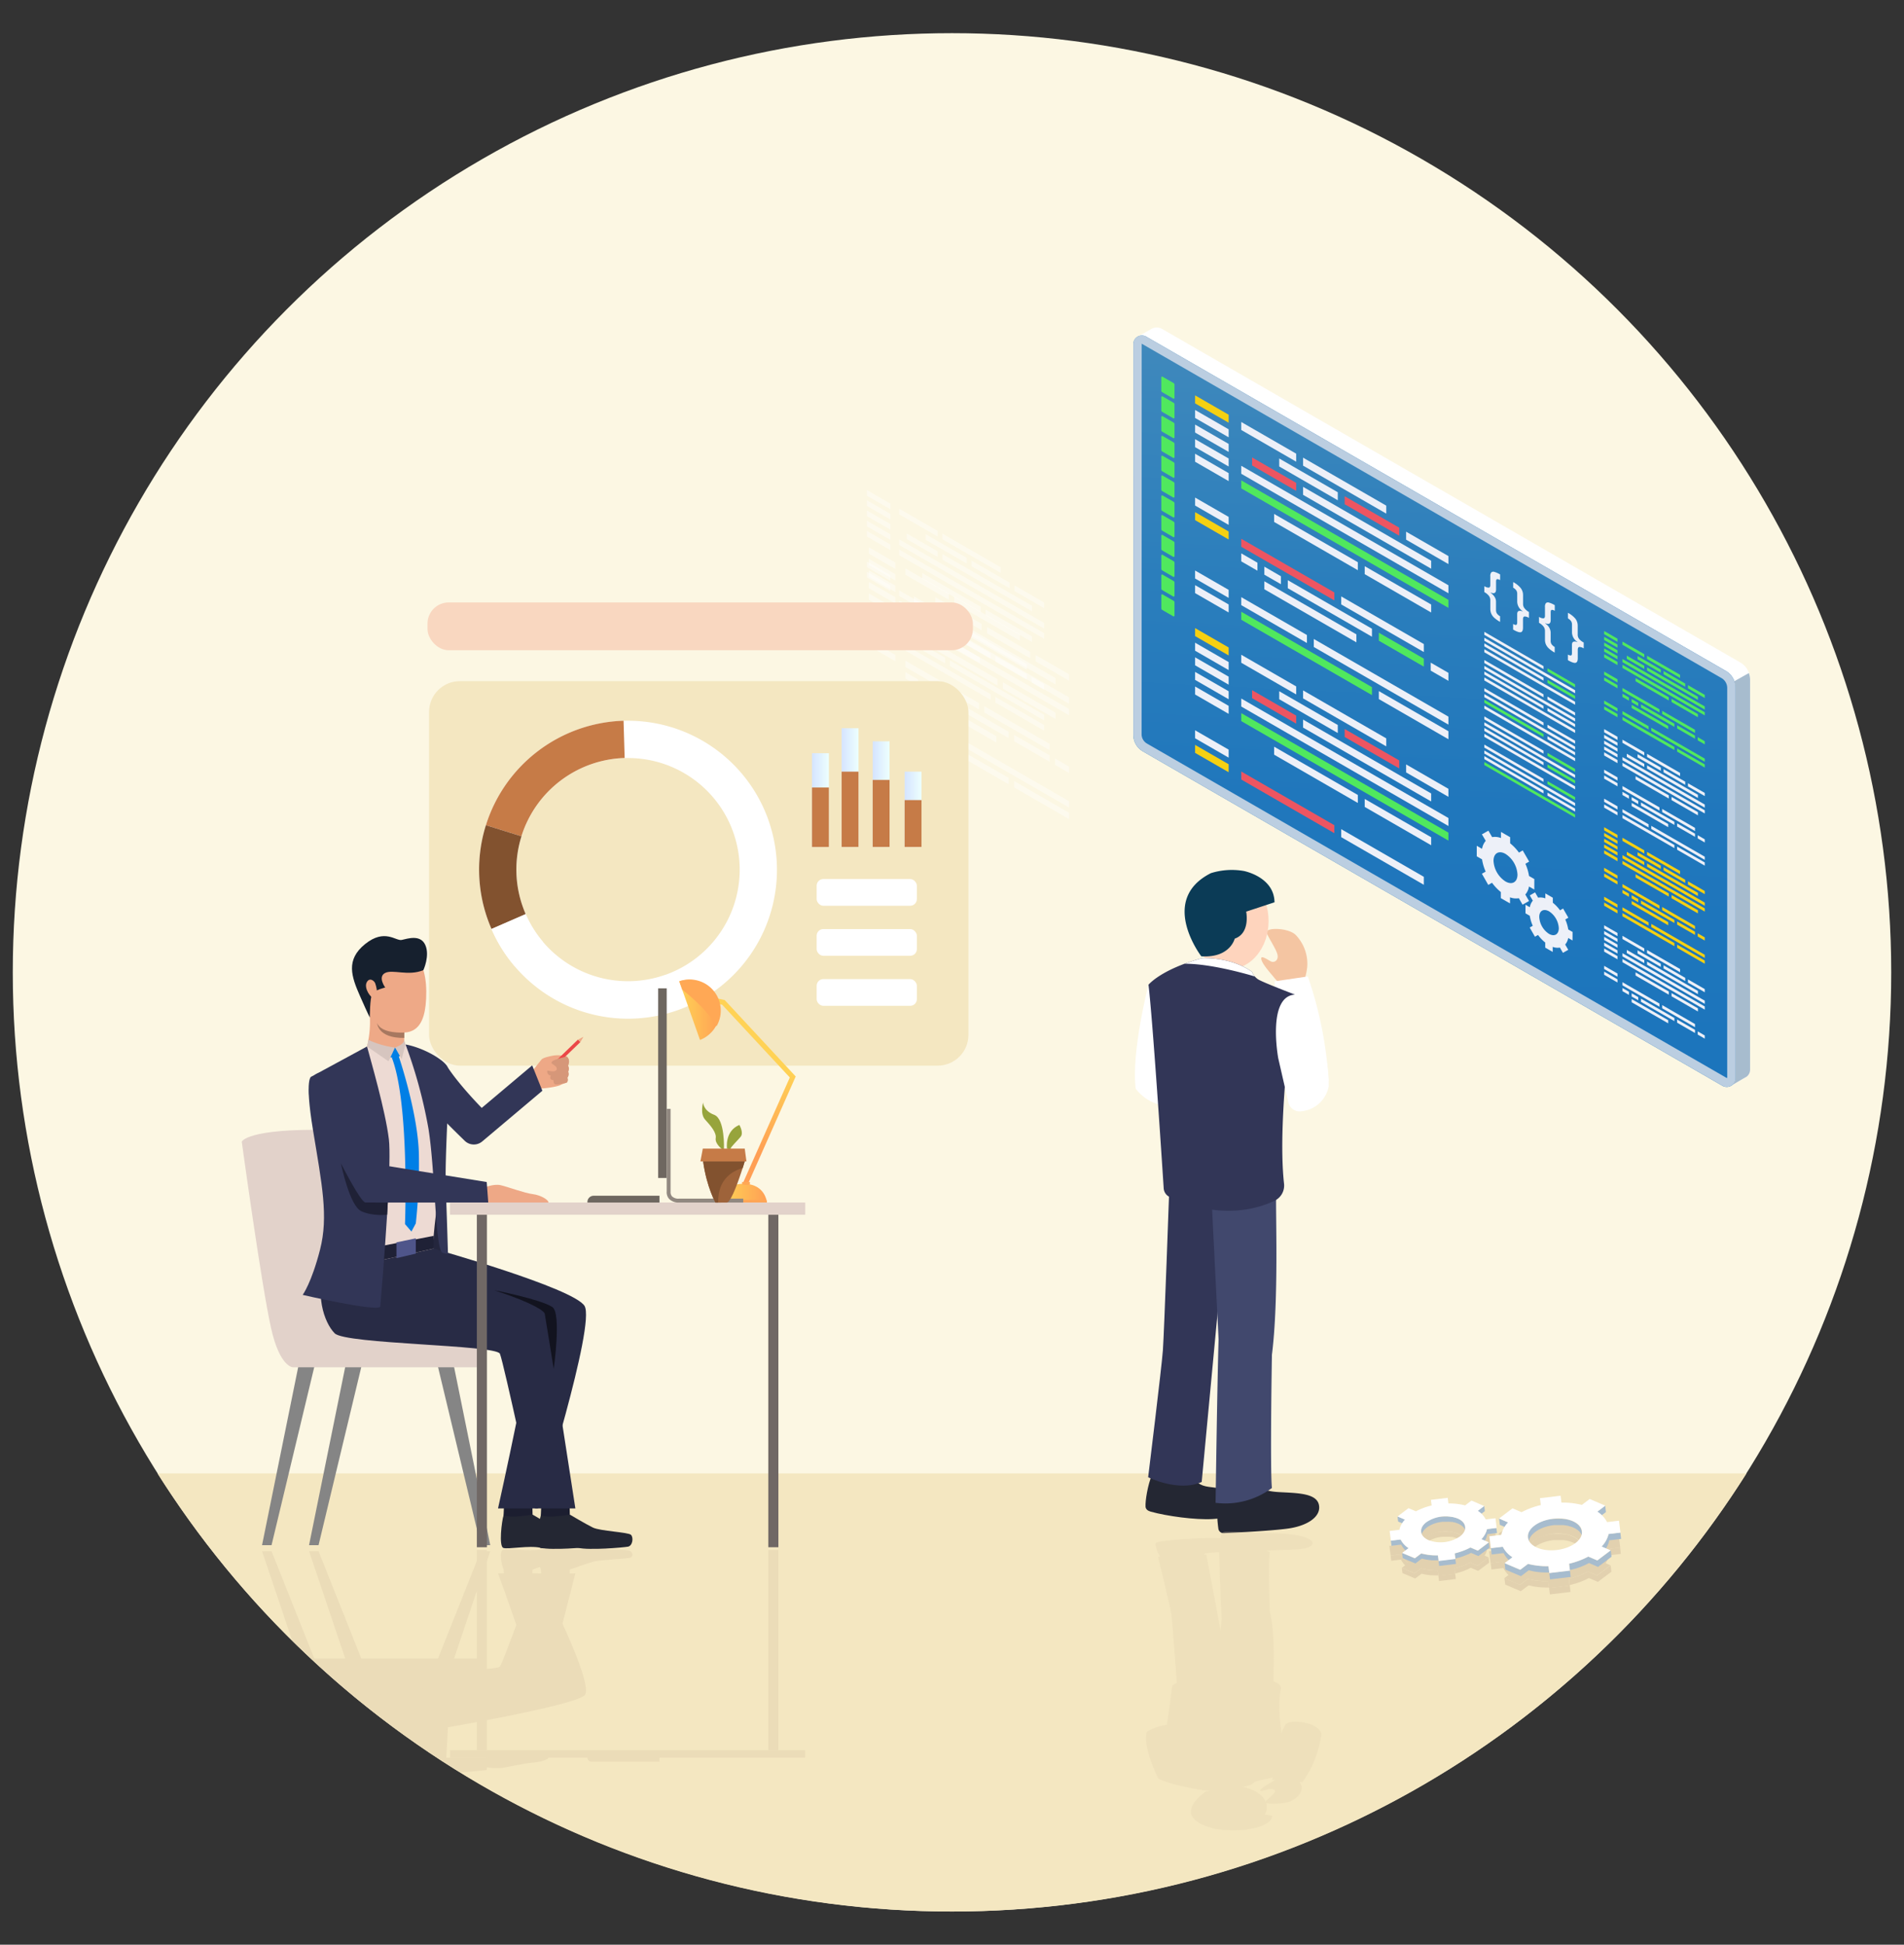 <svg xmlns="http://www.w3.org/2000/svg" xmlns:xlink="http://www.w3.org/1999/xlink" viewBox="0 0 830 847.79"><rect x="0" y="0" width="830" height="847.79" fill="#333333" stroke="none"/><defs><style>.cls-1{fill:none;}.cls-2{isolation:isolate;}.cls-3{fill:#fcf7e3;}.cls-4{fill:#f4e7c1;}.cls-5{opacity:0.4;}.cls-6{fill:#fff;}.cls-7{fill:#f4c5a2;}.cls-8{fill:#242733;}.cls-9{fill:#323657;}.cls-10{fill:#41486d;}.cls-11{fill:#fed4bd;}.cls-12{fill:#0b3b56;}.cls-13{fill:url(#linear-gradient);}.cls-14{fill:#bbcee1;}.cls-15{fill:#a7bcce;}.cls-16{fill:#f5d012;}.cls-17{fill:#edf0f8;}.cls-18{fill:#50e85e;}.cls-19{fill:#ed5561;}.cls-20{fill:#f9d7c0;mix-blend-mode:hard-light;}.cls-21{fill:url(#linear-gradient-2);}.cls-22{fill:url(#linear-gradient-3);}.cls-23{fill:url(#linear-gradient-4);}.cls-24{fill:url(#linear-gradient-5);}.cls-25{fill:#c67b47;}.cls-26{fill:#82522f;}.cls-27{fill:url(#linear-gradient-6);}.cls-28{fill:url(#linear-gradient-7);}.cls-29{fill:url(#linear-gradient-8);}.cls-30{fill:#ffa855;}.cls-31{fill:#ffa555;}.cls-32{fill:#eea886;}.cls-33{fill:#858585;}.cls-34{fill:#e2d2ca;}.cls-35{fill:#1c1e30;}.cls-36{fill:#24263d;}.cls-37{fill:#282b45;}.cls-38{fill:#eea987;}.cls-39{fill:#eddad3;}.cls-40{fill:#1f2136;}.cls-41{fill:#4f558a;}.cls-42{fill:#d6c5bf;}.cls-43{fill:#16202e;}.cls-44{fill:#007fe6;}.cls-45{fill:#6e6760;}.cls-46{fill:#918880;}.cls-47{fill:#706865;}.cls-48{fill:#a77860;}.cls-49{fill:#eb4747;}.cls-50{fill:#d69779;}.cls-51{fill:#12131f;}.cls-52{fill:#9e633a;}.cls-53{fill:#97a43c;}.cls-54{opacity:0.3;}.cls-55{fill:#e2d1af;}.cls-56{clip-path:url(#clip-path);}.cls-57{opacity:0.5;}</style><linearGradient id="linear-gradient" x1="2243.73" y1="451.96" x2="2226.05" y2="90.18" gradientTransform="matrix(-1, 0, 0, 1, 2862.1, 0)" gradientUnits="userSpaceOnUse"><stop offset="0" stop-color="#1c75bc"/><stop offset="0.28" stop-color="#2077bc"/><stop offset="0.54" stop-color="#2b7ebc"/><stop offset="0.8" stop-color="#3e88bc"/><stop offset="1" stop-color="#5394bc"/></linearGradient><linearGradient id="linear-gradient-2" x1="353.98" y1="348.8" x2="361.33" y2="348.8" gradientUnits="userSpaceOnUse"><stop offset="0" stop-color="#d5e4ff"/><stop offset="1" stop-color="#edfffe"/></linearGradient><linearGradient id="linear-gradient-3" x1="366.89" y1="343.36" x2="374.24" y2="343.36" xlink:href="#linear-gradient-2"/><linearGradient id="linear-gradient-4" x1="380.43" y1="346.21" x2="387.78" y2="346.21" xlink:href="#linear-gradient-2"/><linearGradient id="linear-gradient-5" x1="394.35" y1="352.82" x2="401.7" y2="352.82" xlink:href="#linear-gradient-2"/><linearGradient id="linear-gradient-6" x1="328.62" y1="502.99" x2="328.62" y2="467.38" gradientUnits="userSpaceOnUse"><stop offset="0" stop-color="#ff9f55"/><stop offset="1" stop-color="#ffd255"/></linearGradient><linearGradient id="linear-gradient-7" x1="-10291.26" y1="520.17" x2="-10272.31" y2="520.17" gradientTransform="matrix(-1, 0, 0, 1, -9956.95, 0)" xlink:href="#linear-gradient-6"/><linearGradient id="linear-gradient-8" x1="-10271.14" y1="440.2" x2="-10253.07" y2="440.2" gradientTransform="matrix(-1, 0, 0, 1, -9956.95, 0)" xlink:href="#linear-gradient-6"/><clipPath id="clip-path"><circle class="cls-1" cx="415" cy="423.89" r="409.43"/></clipPath></defs><title>Services_banner-01</title><g class="cls-2"><g id="Layer_1" data-name="Layer 1"><circle class="cls-3" cx="415" cy="423.89" r="409.43"/><path class="cls-4" d="M68.65,642.34c72.54,114.77,200.54,191,346.35,191s273.81-76.22,346.35-191Z"/><g class="cls-5"><polygon class="cls-6" points="377.91 213.67 377.91 216.11 388.14 222.01 388.14 219.58 377.91 213.67"/><polygon class="cls-6" points="377.91 218.13 377.91 220.56 388.14 226.46 388.14 224.03 377.91 218.13"/><polygon class="cls-6" points="377.91 222.57 377.91 225.01 388.14 230.91 388.14 228.48 377.91 222.57"/><polygon class="cls-6" points="455.14 274.01 455.14 271.57 391.98 235.14 391.98 237.58 455.14 274.01"/><polygon class="cls-6" points="377.91 227.03 377.91 229.46 388.14 235.37 388.14 232.93 377.91 227.03"/><polygon class="cls-6" points="377.91 231.48 377.91 233.91 388.14 239.81 388.14 237.38 377.91 231.48"/><polygon class="cls-6" points="455.14 278.46 455.14 276.02 391.98 239.59 391.98 242.03 455.14 278.46"/><polygon class="cls-6" points="377.91 244.83 377.91 247.26 388.14 253.17 388.14 250.73 377.91 244.83"/><polygon class="cls-6" points="377.91 249.28 377.91 251.71 388.14 257.62 388.14 255.18 377.91 249.28"/><polygon class="cls-6" points="377.91 267.08 377.91 269.51 388.14 275.42 388.14 272.98 377.91 267.08"/><polygon class="cls-6" points="377.91 271.53 377.91 273.96 388.14 279.87 388.14 277.43 377.91 271.53"/><polygon class="cls-6" points="431.83 302.63 391.98 279.65 391.98 282.08 431.83 305.06 431.83 302.63"/><polygon class="cls-6" points="433.93 303.84 433.93 306.28 455.14 318.51 455.14 316.08 433.93 303.84"/><polygon class="cls-6" points="412 286.74 391.98 275.2 391.98 277.63 412 289.18 412 286.74"/><polygon class="cls-6" points="414.1 287.95 414.1 290.39 455.14 314.06 455.14 311.63 414.1 287.95"/><polygon class="cls-6" points="449.74 295.16 449.74 297.6 455.14 300.71 455.14 298.28 449.74 295.16"/><polygon class="cls-6" points="420.36 273.76 391.98 257.39 391.98 259.83 420.36 276.2 420.36 273.76"/><polygon class="cls-6" points="408.73 231.45 391.98 221.79 391.98 224.23 408.73 233.89 408.73 231.45"/><polygon class="cls-6" points="436.19 247.29 410.83 232.66 410.83 235.1 436.19 249.73 436.19 247.29"/><polygon class="cls-6" points="421.41 243.22 403.56 232.92 403.56 235.36 421.41 245.65 421.41 243.22"/><polygon class="cls-6" points="440.14 254.02 423.51 244.43 423.51 246.87 440.14 256.46 440.14 254.02"/><polygon class="cls-6" points="442.25 255.23 442.25 257.67 455.14 265.11 455.14 262.67 442.25 255.23"/><polygon class="cls-6" points="395.28 232.6 395.28 235.03 408.73 242.79 408.73 240.35 395.28 232.6"/><polygon class="cls-6" points="449.88 264.09 410.83 241.57 410.83 244 449.88 266.52 449.88 264.09"/><polygon class="cls-6" points="427.53 264.55 402.01 249.83 402.01 252.26 427.53 266.98 427.53 264.55"/><polygon class="cls-6" points="449.88 277.44 429.63 265.76 429.63 268.19 449.88 279.88 449.88 277.44"/><polygon class="cls-6" points="447.64 289.5 422.46 274.98 422.46 277.41 447.64 291.94 447.64 289.5"/><polygon class="cls-6" points="433.93 286.04 433.93 288.48 447.64 296.39 447.64 293.95 433.93 286.04"/><polygon class="cls-6" points="396.92 264.69 391.98 261.85 391.98 264.28 396.92 267.13 396.92 264.69"/><polygon class="cls-6" points="406.17 270.03 406.17 272.47 431.83 287.26 431.83 284.83 406.17 270.03"/><polygon class="cls-6" points="404.07 268.82 399.02 265.9 399.02 268.34 404.07 271.25 404.07 268.82"/><polygon class="cls-6" points="427.08 286.54 399.02 270.36 399.02 272.79 427.08 288.98 427.08 286.54"/></g><path class="cls-7" d="M559.43,430.43s-3.19-3.16-4.1-4.36-4.94-5.45-5.48-7.83,3.15.53,4.44,1,3.14-.65,2.59-3.05-3.59-6.78-4.66-9.41,9.71-2.46,12.79,1a18.12,18.12,0,0,1,4.88,11.69c.21,4.4-1.71,8-1.36,9.91Z"/><path class="cls-6" d="M570.12,425.68l-14.53,2.15,2,24L579.2,471.3A171.81,171.81,0,0,0,570.12,425.68Z"/><path class="cls-8" d="M520.4,641.47s-1.29,5.7,6.48,6.72,11.15.93,11.82,6.12-1.51,7.4-10.1,7.92c-7.41.45-20-1.27-27-3.23-1.18-.33-2.16-1-2.23-2.18-.15-2.54.92-9.42,2.88-14.11C505,636,520.4,641.47,520.4,641.47Z"/><path class="cls-8" d="M550.52,648.26s-.61,1.81,7.22,2.24,16.14.43,17.21,5.55-5,9.17-13.55,10.34c-7.35,1-22.06,1.71-27.9,2a2.28,2.28,0,0,1-2.39-2,58.36,58.36,0,0,1-.42-11.78C531.22,647.3,550.52,648.26,550.52,648.26Z"/><path class="cls-9" d="M509.72,518.11s-2.23,62.9-2.79,70.55S500.51,644,500.51,644s13.14,6.61,23.34,2.08L535.21,525.2Z"/><path class="cls-10" d="M528.13,522.08l3.08,61.84c-.57,18.41-1.31,71.24-1.31,71.24a33.94,33.94,0,0,0,24.56-6.47c-.85-8.21,0-58.05,0-58.05,3.07-24.11,1.53-62.84,1.86-70,0-.74,0-1.14,0-1.14Z"/><path class="cls-6" d="M500.65,429.3s-7.63,29.49-5.55,45.35c0,0,5.55,8.13,15.85,7.32Z"/><path class="cls-11" d="M553,401.58c0,11.54-7.64,20.88-17,20.85s-16.93-9.4-16.89-20.94,7.64-20.87,17-20.84S553.05,390,553,401.58Z"/><path class="cls-9" d="M564.49,433.59s-14.2-5.39-16.12-6.68a7.27,7.27,0,0,1-2.63-3.29c-9.6-6.71-21.83-5.88-21.83-5.88-17.88,4.9-23.26,11.56-23.26,11.56,1.84,15.25,5.77,75.38,6.63,88.73a4.47,4.47,0,0,0,2.57,3.78c22,10.11,38.3,5.25,45.88,1.6a7.34,7.34,0,0,0,4-7.5C556.56,487.08,564.49,433.59,564.49,433.59Z"/><path class="cls-12" d="M542.22,379.71s13.23,2.53,13.37,13.65l-12.35,4.07s1.93,9.39-5,11.78c0,0-2,8.5-14.56,7.7,0,0-18.89-24.61,4.19-36.26A30.47,30.47,0,0,1,542.22,379.71Z"/><path class="cls-6" d="M565,433.59c-12.91,0-7.78,27.78-7.78,27.78l4.43,19.35a5.09,5.09,0,0,0,5.88,3.72,13.4,13.4,0,0,0,11.7-10.95C579.05,448.09,565,433.59,565,433.59Z"/><path class="cls-6" d="M545.74,423.62c-9.6-6.71-21.83-5.88-21.83-5.88-2.8.77-5.26,1.58-7.48,2.4,10.81,0,25.14,3.94,30.58,5.55A7.47,7.47,0,0,1,545.74,423.62Z"/><path class="cls-6" d="M758.6,288.78l-252-145.37a4.77,4.77,0,0,0-5.05.21h0l-5.61,3.15,5.15,7,1.91,2.2V315.19a8.34,8.34,0,0,0,4.17,7.22L746.48,460.49l.38,2.1,7.71,10.8,6.38-3.72.06,0,.08-.05h0a3.77,3.77,0,0,0,1.81-3.24V296.22A8.58,8.58,0,0,0,758.6,288.78Z"/><path class="cls-13" d="M752.27,292.46,499.66,146.75a3.74,3.74,0,0,0-5.61,3.24V320.36a8.31,8.31,0,0,0,4.17,7.21l252.6,145.77a3.83,3.83,0,0,0,5.75-3.32V299.9A8.58,8.58,0,0,0,752.27,292.46Z"/><path class="cls-14" d="M494.05,150V320.36a8.31,8.31,0,0,0,4.17,7.21l252.6,145.76a3.82,3.82,0,0,0,5.75-3.31V299.9a8.58,8.58,0,0,0-4.3-7.44L499.66,146.75a3.66,3.66,0,0,0-1.86-.5h0A3.74,3.74,0,0,0,494.05,150Zm3.64,0v-.17l.14.08L750.45,295.61a5,5,0,0,1,2.48,4.29V469.76c0,.18-.19.2-.2.2L500,324.16a4.69,4.69,0,0,1-2.35-4.06Z"/><path class="cls-14" d="M754.64,473.34l-.07.05h0Z"/><path class="cls-15" d="M756.57,470V299.9A8.54,8.54,0,0,0,756,297l6.37-3.57a8.41,8.41,0,0,1,.54,2.82V466.34a3.77,3.77,0,0,1-1.81,3.24h0l-.08.05-.06,0-6.28,3.66A3.8,3.8,0,0,0,756.57,470Z"/><polygon class="cls-16" points="520.97 172.36 520.97 175.85 535.6 184.29 535.6 180.8 520.97 172.36"/><polygon class="cls-17" points="520.97 178.73 520.97 182.21 535.6 190.65 535.6 187.17 520.97 178.73"/><polygon class="cls-17" points="520.97 185.09 520.97 188.57 535.6 197.01 535.6 193.53 520.97 185.09"/><polygon class="cls-17" points="631.4 258.63 631.4 255.15 541.09 203.06 541.09 206.54 631.4 258.63"/><polygon class="cls-17" points="520.97 191.45 520.97 194.94 535.6 203.38 535.6 199.89 520.97 191.45"/><polygon class="cls-17" points="520.97 197.81 520.97 201.3 535.6 209.74 535.6 206.26 520.97 197.81"/><polygon class="cls-18" points="631.4 265 631.4 261.51 541.09 209.42 541.09 212.91 631.4 265"/><polygon class="cls-17" points="520.97 216.91 520.97 220.39 535.6 228.83 535.6 225.35 520.97 216.91"/><polygon class="cls-16" points="520.97 223.27 520.97 226.75 535.6 235.19 535.6 231.71 520.97 223.27"/><polygon class="cls-17" points="520.97 248.72 520.97 252.21 535.6 260.65 535.6 257.16 520.97 248.72"/><polygon class="cls-17" points="520.97 255.09 520.97 258.57 535.6 267.01 535.6 263.52 520.97 255.09"/><polygon class="cls-18" points="598.07 299.56 541.09 266.69 541.09 270.18 598.07 303.04 598.07 299.56"/><polygon class="cls-17" points="601.07 301.29 601.07 304.77 631.4 322.27 631.4 318.78 601.07 301.29"/><polygon class="cls-17" points="569.72 276.84 541.09 260.33 541.09 263.81 569.72 280.32 569.72 276.84"/><polygon class="cls-17" points="572.72 278.57 572.72 282.06 631.4 315.9 631.4 312.42 572.72 278.57"/><polygon class="cls-17" points="623.68 288.88 623.68 292.36 631.4 296.81 631.4 293.33 623.68 288.88"/><polygon class="cls-19" points="581.67 258.28 541.09 234.88 541.09 238.36 581.67 261.76 581.67 258.28"/><polygon class="cls-17" points="565.04 197.78 541.09 183.97 541.09 187.45 565.04 201.27 565.04 197.78"/><polygon class="cls-17" points="604.3 220.43 568.04 199.52 568.04 203 604.3 223.91 604.3 220.43"/><polygon class="cls-17" points="583.17 214.6 557.64 199.88 557.64 203.36 583.17 218.09 583.17 214.6"/><polygon class="cls-19" points="609.96 230.05 586.17 216.34 586.17 219.82 609.96 233.54 609.96 230.05"/><polygon class="cls-17" points="612.96 231.79 612.96 235.27 631.4 245.91 631.4 242.42 612.96 231.79"/><polygon class="cls-19" points="545.81 199.42 545.81 202.9 565.04 214 565.04 210.51 545.81 199.42"/><polygon class="cls-17" points="623.88 244.45 568.04 212.24 568.04 215.73 623.88 247.93 623.88 244.45"/><polygon class="cls-17" points="591.91 245.1 555.42 224.05 555.42 227.54 591.91 248.58 591.91 245.1"/><polygon class="cls-17" points="623.88 263.54 594.91 246.83 594.91 250.31 623.88 267.02 623.88 263.54"/><polygon class="cls-17" points="620.68 280.78 584.67 260.01 584.67 263.5 620.68 284.26 620.68 280.78"/><polygon class="cls-18" points="601.07 275.83 601.07 279.32 620.68 290.63 620.68 287.14 601.07 275.83"/><polygon class="cls-17" points="548.15 245.31 541.09 241.24 541.09 244.72 548.15 248.8 548.15 245.31"/><polygon class="cls-17" points="561.38 252.94 561.38 256.43 598.07 277.58 598.07 274.1 561.38 252.94"/><polygon class="cls-17" points="558.38 251.21 551.16 247.04 551.16 250.53 558.38 254.69 558.38 251.21"/><polygon class="cls-17" points="591.28 276.55 551.16 253.41 551.16 256.89 591.28 280.03 591.28 276.55"/><polygon class="cls-16" points="520.97 273.83 520.97 277.31 535.6 285.75 535.6 282.27 520.97 273.83"/><polygon class="cls-17" points="520.97 280.19 520.97 283.68 535.6 292.12 535.6 288.63 520.97 280.19"/><polygon class="cls-17" points="520.97 286.56 520.97 290.04 535.6 298.48 535.6 295 520.97 286.56"/><polygon class="cls-17" points="631.4 360.1 631.4 356.62 541.09 304.53 541.09 308.01 631.4 360.1"/><polygon class="cls-17" points="520.97 292.92 520.97 296.4 535.6 304.84 535.6 301.36 520.97 292.92"/><polygon class="cls-17" points="520.97 299.28 520.97 302.77 535.6 311.21 535.6 307.72 520.97 299.28"/><polygon class="cls-18" points="631.4 366.46 631.4 362.98 541.09 310.89 541.09 314.37 631.4 366.46"/><polygon class="cls-17" points="520.97 318.37 520.97 321.86 535.6 330.3 535.6 326.81 520.97 318.37"/><polygon class="cls-16" points="520.97 324.74 520.97 328.22 535.6 336.66 535.6 333.18 520.97 324.74"/><polygon class="cls-19" points="581.67 359.75 541.09 336.34 541.09 339.83 581.67 363.23 581.67 359.75"/><polygon class="cls-17" points="565.04 299.25 541.09 285.44 541.09 288.92 565.04 302.74 565.04 299.25"/><polygon class="cls-17" points="604.3 321.9 568.04 300.98 568.04 304.47 604.3 325.38 604.3 321.9"/><polygon class="cls-17" points="583.17 316.07 557.64 301.35 557.64 304.83 583.17 319.56 583.17 316.07"/><polygon class="cls-19" points="609.96 331.52 586.17 317.81 586.17 321.29 609.96 335 609.96 331.52"/><polygon class="cls-17" points="612.96 333.25 612.96 336.74 631.4 347.38 631.4 343.89 612.96 333.25"/><polygon class="cls-19" points="545.81 300.88 545.81 304.37 565.04 315.46 565.04 311.98 545.81 300.88"/><polygon class="cls-17" points="623.88 345.91 568.04 313.71 568.04 317.19 623.88 349.4 623.88 345.91"/><polygon class="cls-17" points="591.91 346.57 555.42 325.52 555.42 329 591.91 350.05 591.91 346.57"/><polygon class="cls-17" points="623.88 365 594.91 348.3 594.91 351.78 623.88 368.49 623.88 365"/><polygon class="cls-17" points="620.68 382.25 584.67 361.48 584.67 364.96 620.68 385.73 620.68 382.25"/><polygon class="cls-18" points="699.29 275.1 699.29 276.48 705.1 279.83 705.1 278.45 699.29 275.1"/><polygon class="cls-18" points="699.29 277.63 699.29 279.01 705.1 282.36 705.1 280.98 699.29 277.63"/><polygon class="cls-18" points="699.29 280.15 699.29 281.54 705.1 284.89 705.1 283.5 699.29 280.15"/><polygon class="cls-18" points="743.15 309.36 743.15 307.98 707.28 287.29 707.28 288.67 743.15 309.36"/><polygon class="cls-18" points="699.29 282.68 699.29 284.06 705.1 287.42 705.1 286.03 699.29 282.68"/><polygon class="cls-18" points="699.29 285.21 699.29 286.59 705.1 289.94 705.1 288.56 699.29 285.21"/><polygon class="cls-18" points="743.15 311.89 743.15 310.5 707.28 289.82 707.28 291.2 743.15 311.89"/><polygon class="cls-18" points="699.29 292.79 699.29 294.17 705.1 297.52 705.1 296.14 699.29 292.79"/><polygon class="cls-18" points="699.29 295.32 699.29 296.7 705.1 300.05 705.1 298.67 699.29 295.32"/><polygon class="cls-18" points="699.29 305.42 699.29 306.81 705.1 310.16 705.1 308.77 699.29 305.42"/><polygon class="cls-18" points="699.29 307.95 699.29 309.33 705.1 312.69 705.1 311.3 699.29 307.95"/><polygon class="cls-18" points="729.91 325.61 707.28 312.56 707.28 313.94 729.91 326.99 729.91 325.61"/><polygon class="cls-18" points="731.1 326.3 731.1 327.68 743.15 334.63 743.15 333.25 731.1 326.3"/><polygon class="cls-18" points="718.65 316.59 707.28 310.03 707.28 311.42 718.65 317.97 718.65 316.59"/><polygon class="cls-18" points="719.84 317.28 719.84 318.66 743.15 332.1 743.15 330.72 719.84 317.28"/><polygon class="cls-18" points="740.08 321.37 740.08 322.75 743.15 324.52 743.15 323.14 740.08 321.37"/><polygon class="cls-18" points="723.4 309.22 707.28 299.93 707.28 301.31 723.4 310.6 723.4 309.22"/><polygon class="cls-18" points="716.79 285.19 707.28 279.71 707.28 281.09 716.79 286.58 716.79 285.19"/><polygon class="cls-18" points="732.39 294.19 717.99 285.88 717.99 287.27 732.39 295.57 732.39 294.19"/><polygon class="cls-18" points="723.99 291.88 713.86 286.03 713.86 287.41 723.99 293.26 723.99 291.88"/><polygon class="cls-18" points="734.63 298.01 725.19 292.56 725.19 293.95 734.63 299.39 734.63 298.01"/><polygon class="cls-18" points="735.82 298.7 735.82 300.08 743.15 304.31 743.15 302.92 735.82 298.7"/><polygon class="cls-18" points="709.16 285.84 709.16 287.23 716.79 291.63 716.79 290.25 709.16 285.84"/><polygon class="cls-18" points="740.16 303.73 717.99 290.94 717.99 292.32 740.16 305.11 740.16 303.73"/><polygon class="cls-18" points="727.47 303.99 712.98 295.63 712.98 297.01 727.47 305.37 727.47 303.99"/><polygon class="cls-18" points="740.16 311.31 728.66 304.67 728.66 306.06 740.16 312.69 740.16 311.31"/><polygon class="cls-18" points="738.89 318.15 724.59 309.91 724.59 311.29 738.89 319.54 738.89 318.15"/><polygon class="cls-18" points="731.1 316.19 731.1 317.57 738.89 322.06 738.89 320.68 731.1 316.19"/><polygon class="cls-18" points="710.09 304.07 707.28 302.45 707.28 303.83 710.09 305.45 710.09 304.07"/><polygon class="cls-18" points="715.34 307.1 715.34 308.48 729.91 316.89 729.91 315.5 715.34 307.1"/><polygon class="cls-18" points="714.15 306.41 711.28 304.76 711.28 306.14 714.15 307.8 714.15 306.41"/><polygon class="cls-18" points="727.21 316.48 711.28 307.28 711.28 308.67 727.21 317.86 727.21 316.48"/><polygon class="cls-17" points="699.29 317.86 699.29 319.24 705.1 322.59 705.1 321.21 699.29 317.86"/><polygon class="cls-17" points="699.29 320.38 699.29 321.77 705.1 325.12 705.1 323.74 699.29 320.38"/><polygon class="cls-17" points="699.29 322.91 699.29 324.3 705.1 327.65 705.1 326.26 699.29 322.91"/><polygon class="cls-17" points="743.15 352.12 743.15 350.74 707.28 330.05 707.28 331.43 743.15 352.12"/><polygon class="cls-17" points="699.29 325.44 699.29 326.82 705.1 330.17 705.1 328.79 699.29 325.44"/><polygon class="cls-17" points="699.29 327.97 699.29 329.35 705.1 332.7 705.1 331.32 699.29 327.97"/><polygon class="cls-17" points="743.15 354.64 743.15 353.26 707.28 332.57 707.28 333.96 743.15 354.64"/><polygon class="cls-17" points="699.29 335.55 699.29 336.93 705.1 340.28 705.1 338.9 699.29 335.55"/><polygon class="cls-17" points="699.29 338.07 699.29 339.46 705.1 342.81 705.1 341.43 699.29 338.07"/><polygon class="cls-17" points="699.29 348.18 699.29 349.56 705.1 352.92 705.1 351.53 699.29 348.18"/><polygon class="cls-17" points="699.29 350.71 699.29 352.09 705.1 355.44 705.1 354.06 699.29 350.71"/><polygon class="cls-17" points="729.91 368.37 707.28 355.32 707.28 356.7 729.91 369.75 729.91 368.37"/><polygon class="cls-17" points="731.1 369.06 731.1 370.44 743.15 377.39 743.15 376 731.1 369.06"/><polygon class="cls-17" points="718.65 359.35 707.28 352.79 707.28 354.17 718.65 360.73 718.65 359.35"/><polygon class="cls-17" points="719.84 360.04 719.84 361.42 743.15 374.86 743.15 373.48 719.84 360.04"/><polygon class="cls-17" points="740.08 364.13 740.08 365.51 743.15 367.28 743.15 365.9 740.08 364.13"/><polygon class="cls-17" points="723.4 351.98 707.28 342.68 707.28 344.07 723.4 353.36 723.4 351.98"/><polygon class="cls-17" points="716.79 327.95 707.28 322.47 707.28 323.85 716.79 329.34 716.79 327.95"/><polygon class="cls-17" points="732.39 336.95 717.99 328.64 717.99 330.02 732.39 338.33 732.39 336.95"/><polygon class="cls-17" points="723.99 334.63 713.86 328.79 713.86 330.17 723.99 336.02 723.99 334.63"/><polygon class="cls-17" points="734.63 340.77 725.19 335.32 725.19 336.7 734.63 342.15 734.63 340.77"/><polygon class="cls-17" points="735.82 341.46 735.82 342.84 743.15 347.06 743.15 345.68 735.82 341.46"/><polygon class="cls-17" points="709.16 328.6 709.16 329.99 716.79 334.39 716.79 333.01 709.16 328.6"/><polygon class="cls-17" points="740.16 346.48 717.99 333.69 717.99 335.08 740.16 347.87 740.16 346.48"/><polygon class="cls-17" points="727.47 346.74 712.98 338.39 712.98 339.77 727.47 348.13 727.47 346.74"/><polygon class="cls-17" points="740.16 354.06 728.66 347.43 728.66 348.81 740.16 355.45 740.16 354.06"/><polygon class="cls-17" points="738.89 360.91 724.59 352.67 724.59 354.05 738.89 362.3 738.89 360.91"/><polygon class="cls-17" points="731.1 358.95 731.1 360.33 738.89 364.82 738.89 363.44 731.1 358.95"/><polygon class="cls-17" points="710.09 346.83 707.28 345.21 707.28 346.59 710.09 348.21 710.09 346.83"/><polygon class="cls-17" points="715.34 349.86 715.34 351.24 729.91 359.64 729.91 358.26 715.34 349.86"/><polygon class="cls-17" points="714.15 349.17 711.28 347.52 711.28 348.9 714.15 350.55 714.15 349.17"/><polygon class="cls-17" points="727.21 359.23 711.28 350.04 711.28 351.43 727.21 360.62 727.21 359.23"/><polygon class="cls-16" points="699.29 360.62 699.29 362 705.1 365.35 705.1 363.97 699.29 360.62"/><polygon class="cls-16" points="699.29 363.14 699.29 364.53 705.1 367.88 705.1 366.5 699.29 363.14"/><polygon class="cls-16" points="699.29 365.67 699.29 367.05 705.1 370.4 705.1 369.02 699.29 365.67"/><polygon class="cls-16" points="743.15 394.88 743.15 393.49 707.28 372.81 707.28 374.19 743.15 394.88"/><polygon class="cls-16" points="699.29 368.2 699.29 369.58 705.1 372.93 705.1 371.55 699.29 368.2"/><polygon class="cls-16" points="699.29 370.72 699.29 372.11 705.1 375.46 705.1 374.08 699.29 370.72"/><polygon class="cls-16" points="743.15 397.4 743.15 396.02 707.28 375.33 707.28 376.72 743.15 397.4"/><polygon class="cls-16" points="699.29 378.31 699.29 379.69 705.1 383.04 705.1 381.66 699.29 378.31"/><polygon class="cls-16" points="699.29 380.83 699.29 382.22 705.1 385.57 705.1 384.18 699.29 380.83"/><polygon class="cls-16" points="699.29 390.94 699.29 392.32 705.1 395.68 705.1 394.29 699.29 390.94"/><polygon class="cls-16" points="699.29 393.47 699.29 394.85 705.1 398.2 705.1 396.82 699.29 393.47"/><polygon class="cls-16" points="729.91 411.13 707.28 398.08 707.28 399.46 729.91 412.51 729.91 411.13"/><polygon class="cls-16" points="731.1 411.81 731.1 413.2 743.15 420.15 743.15 418.76 731.1 411.81"/><polygon class="cls-16" points="718.65 402.11 707.28 395.55 707.28 396.93 718.65 403.49 718.65 402.11"/><polygon class="cls-16" points="719.84 402.79 719.84 404.18 743.15 417.62 743.15 416.24 719.84 402.79"/><polygon class="cls-16" points="740.08 406.89 740.08 408.27 743.15 410.04 743.15 408.65 740.08 406.89"/><polygon class="cls-16" points="723.4 394.74 707.28 385.44 707.28 386.82 723.4 396.12 723.4 394.74"/><polygon class="cls-16" points="716.79 370.71 707.28 365.23 707.28 366.61 716.79 372.1 716.79 370.71"/><polygon class="cls-16" points="732.39 379.7 717.99 371.4 717.99 372.78 732.39 381.09 732.39 379.7"/><polygon class="cls-16" points="723.99 377.39 713.86 371.54 713.86 372.93 723.99 378.77 723.99 377.39"/><polygon class="cls-16" points="734.63 383.53 725.19 378.08 725.19 379.46 734.63 384.91 734.63 383.53"/><polygon class="cls-16" points="735.82 384.21 735.82 385.6 743.15 389.82 743.15 388.44 735.82 384.21"/><polygon class="cls-16" points="709.16 371.36 709.16 372.74 716.79 377.15 716.79 375.77 709.16 371.36"/><polygon class="cls-16" points="740.16 389.24 717.99 376.45 717.99 377.84 740.16 390.63 740.16 389.24"/><polygon class="cls-16" points="727.47 389.5 712.98 381.14 712.98 382.53 727.47 390.88 727.47 389.5"/><polygon class="cls-16" points="740.16 396.82 728.66 390.19 728.66 391.57 740.16 398.21 740.16 396.82"/><polygon class="cls-16" points="738.89 403.67 724.59 395.42 724.59 396.81 738.89 405.06 738.89 403.67"/><polygon class="cls-16" points="731.1 401.71 731.1 403.09 738.89 407.58 738.89 406.2 731.1 401.71"/><polygon class="cls-16" points="710.09 389.59 707.28 387.97 707.28 389.35 710.09 390.97 710.09 389.59"/><polygon class="cls-16" points="715.34 392.62 715.34 394 729.91 402.4 729.91 401.02 715.34 392.62"/><polygon class="cls-16" points="714.15 391.93 711.28 390.27 711.28 391.66 714.15 393.31 714.15 391.93"/><polygon class="cls-16" points="727.21 401.99 711.28 392.8 711.28 394.18 727.21 403.38 727.21 401.99"/><polygon class="cls-17" points="699.29 403.38 699.29 404.76 705.1 408.11 705.1 406.73 699.29 403.38"/><polygon class="cls-17" points="699.29 405.9 699.29 407.29 705.1 410.64 705.1 409.25 699.29 405.9"/><polygon class="cls-17" points="699.29 408.43 699.29 409.81 705.1 413.16 705.1 411.78 699.29 408.43"/><polygon class="cls-17" points="743.15 437.63 743.15 436.25 707.28 415.56 707.28 416.95 743.15 437.63"/><polygon class="cls-17" points="699.29 410.96 699.29 412.34 705.1 415.69 705.1 414.31 699.29 410.96"/><polygon class="cls-17" points="699.29 413.48 699.29 414.87 705.1 418.22 705.1 416.83 699.29 413.48"/><polygon class="cls-17" points="743.15 440.16 743.15 438.78 707.28 418.09 707.28 419.48 743.15 440.16"/><polygon class="cls-17" points="699.29 421.06 699.29 422.45 705.1 425.8 705.1 424.42 699.29 421.06"/><polygon class="cls-17" points="699.29 423.59 699.29 424.97 705.1 428.33 705.1 426.94 699.29 423.59"/><polygon class="cls-17" points="740.08 449.64 740.08 451.03 743.15 452.8 743.15 451.41 740.08 449.64"/><polygon class="cls-17" points="723.4 437.5 707.28 428.2 707.28 429.58 723.4 438.88 723.4 437.5"/><polygon class="cls-17" points="716.79 413.47 707.28 407.98 707.28 409.37 716.79 414.85 716.79 413.47"/><polygon class="cls-17" points="732.39 422.46 717.99 414.16 717.99 415.54 732.39 423.85 732.39 422.46"/><polygon class="cls-17" points="723.99 420.15 713.86 414.3 713.86 415.69 723.99 421.53 723.99 420.15"/><polygon class="cls-17" points="734.63 426.29 725.19 420.84 725.19 422.22 734.63 427.67 734.63 426.29"/><polygon class="cls-17" points="735.82 426.97 735.82 428.36 743.15 432.58 743.15 431.2 735.82 426.97"/><polygon class="cls-17" points="709.16 414.12 709.16 415.5 716.79 419.91 716.79 418.52 709.16 414.12"/><polygon class="cls-17" points="740.16 432 717.99 419.21 717.99 420.6 740.16 433.38 740.16 432"/><polygon class="cls-17" points="727.47 432.26 712.98 423.9 712.98 425.29 727.47 433.64 727.47 432.26"/><polygon class="cls-17" points="740.16 439.58 728.66 432.95 728.66 434.33 740.16 440.96 740.16 439.58"/><polygon class="cls-17" points="738.89 446.43 724.59 438.18 724.59 439.57 738.89 447.81 738.89 446.43"/><polygon class="cls-17" points="731.1 444.46 731.1 445.85 738.89 450.34 738.89 448.96 731.1 444.46"/><polygon class="cls-17" points="710.09 432.35 707.28 430.73 707.28 432.11 710.09 433.73 710.09 432.35"/><polygon class="cls-17" points="715.34 435.38 715.34 436.76 729.91 445.16 729.91 443.78 715.34 435.38"/><polygon class="cls-17" points="714.15 434.69 711.28 433.03 711.28 434.42 714.15 436.07 714.15 434.69"/><polygon class="cls-17" points="727.21 444.75 711.28 435.56 711.28 436.94 727.21 446.13 727.21 444.75"/><path class="cls-18" d="M511.6,167l-4.83-2.78a.35.35,0,0,0-.53.31v5.77a.78.78,0,0,0,.4.68l4.82,2.79a.36.36,0,0,0,.54-.32v-5.74A.83.83,0,0,0,511.6,167Z"/><path class="cls-18" d="M511.6,175.59l-4.83-2.79a.36.36,0,0,0-.53.31v5.77a.78.78,0,0,0,.4.68l4.82,2.79A.36.36,0,0,0,512,182v-5.75A.8.8,0,0,0,511.6,175.59Z"/><path class="cls-18" d="M511.6,184.22l-4.83-2.78a.35.35,0,0,0-.53.3v5.77a.78.78,0,0,0,.4.69l4.82,2.78a.36.36,0,0,0,.54-.31v-5.75A.8.8,0,0,0,511.6,184.22Z"/><path class="cls-18" d="M511.6,192.85l-4.83-2.78a.36.36,0,0,0-.53.31v5.77a.78.78,0,0,0,.4.68l4.82,2.79a.36.36,0,0,0,.54-.32v-5.74A.83.83,0,0,0,511.6,192.85Z"/><path class="cls-18" d="M511.6,201.49l-4.83-2.79a.36.36,0,0,0-.53.31v5.77a.78.78,0,0,0,.4.68l4.82,2.79a.36.36,0,0,0,.54-.31v-5.75A.8.8,0,0,0,511.6,201.49Z"/><path class="cls-18" d="M511.6,210.12l-4.83-2.78a.35.35,0,0,0-.53.3v5.78a.78.78,0,0,0,.4.68l4.82,2.78a.36.36,0,0,0,.54-.31v-5.75A.81.81,0,0,0,511.6,210.12Z"/><path class="cls-18" d="M511.6,218.75,506.77,216a.36.36,0,0,0-.53.31v5.77a.78.78,0,0,0,.4.68l4.82,2.79a.36.36,0,0,0,.54-.32v-5.74A.83.83,0,0,0,511.6,218.75Z"/><path class="cls-18" d="M511.6,227.39l-4.83-2.78a.35.35,0,0,0-.53.3v5.77a.78.78,0,0,0,.4.68l4.82,2.79a.36.36,0,0,0,.54-.31v-5.75A.8.8,0,0,0,511.6,227.39Z"/><path class="cls-18" d="M511.6,236l-4.83-2.78a.35.35,0,0,0-.53.3v5.78a.78.78,0,0,0,.4.68l4.82,2.78a.36.36,0,0,0,.54-.31v-5.75A.81.81,0,0,0,511.6,236Z"/><path class="cls-18" d="M511.6,244.65l-4.83-2.78a.36.36,0,0,0-.53.31V248a.78.78,0,0,0,.4.68l4.82,2.79a.36.36,0,0,0,.54-.31v-5.75A.83.83,0,0,0,511.6,244.65Z"/><path class="cls-18" d="M511.6,253.29l-4.83-2.78a.35.35,0,0,0-.53.3v5.77a.78.78,0,0,0,.4.68l4.82,2.79a.36.36,0,0,0,.54-.31V254A.8.8,0,0,0,511.6,253.29Z"/><path class="cls-18" d="M511.6,261.92l-4.83-2.78a.35.35,0,0,0-.53.31v5.77a.78.78,0,0,0,.4.68l4.82,2.79a.36.36,0,0,0,.54-.32v-5.74A.81.81,0,0,0,511.6,261.92Z"/><path class="cls-17" d="M650.09,249.54a2.47,2.47,0,0,0-.43,1.7v3.81c0,.7-.23,1.08-.68,1.13a3.51,3.51,0,0,1-1.93-.65v2.59A6.65,6.65,0,0,1,649,259.7a3.21,3.21,0,0,1,.67,2v3.67a5.16,5.16,0,0,0,.42,2.19,5.34,5.34,0,0,0,1.32,1.78,13.93,13.93,0,0,0,2.51,1.77v-2.45a4,4,0,0,1-1.4-1.25,2.76,2.76,0,0,1-.37-1.46v-3.65c0-1.4-.76-2.67-2.32-3.84v-.14c1.54.63,2.31.2,2.34-1.29v-3.51c0-.57.13-.91.38-1s.71,0,1.39.37v-2.45a10,10,0,0,0-2.5-1.12A1.35,1.35,0,0,0,650.09,249.54Z"/><path class="cls-17" d="M664.59,265.2a3,3,0,0,1-.65-1.91v-3.8a5,5,0,0,0-1-3.09,10.7,10.7,0,0,0-3.31-2.64v2.44a4.18,4.18,0,0,1,1.4,1.24,2.82,2.82,0,0,1,.36,1.46v3.52a5.06,5.06,0,0,0,2.35,4v.14a2.25,2.25,0,0,0-1.75-.17c-.41.19-.61.64-.61,1.34v3.62c0,.57-.13.92-.38,1.05s-.72,0-1.4-.38v2.44c1.56.91,2.66,1.29,3.31,1.17s1-.78,1-2V270c0-.77.23-1.18.66-1.25a3.44,3.44,0,0,1,1.93.64v-2.58A6.47,6.47,0,0,1,664.59,265.2Z"/><path class="cls-17" d="M673.91,262.93a2.48,2.48,0,0,0-.42,1.7v3.81c0,.7-.22,1.08-.67,1.13a3.48,3.48,0,0,1-1.93-.65v2.59a6.71,6.71,0,0,1,1.93,1.58,3.25,3.25,0,0,1,.67,2v3.67a5.16,5.16,0,0,0,.41,2.19,5.63,5.63,0,0,0,1.32,1.78,14.3,14.3,0,0,0,2.51,1.77v-2.45a4.09,4.09,0,0,1-1.4-1.25,2.66,2.66,0,0,1-.36-1.46v-3.65a4.86,4.86,0,0,0-2.33-3.84v-.14c1.54.63,2.31.2,2.34-1.29v-3.51c0-.57.13-.91.38-1s.71,0,1.4.37v-2.45a10.17,10.17,0,0,0-2.49-1.12A1.36,1.36,0,0,0,673.91,262.93Z"/><path class="cls-17" d="M688.42,278.59a3,3,0,0,1-.66-1.91v-3.8a5,5,0,0,0-.95-3.09,11,11,0,0,0-3.31-2.64v2.44a4.18,4.18,0,0,1,1.4,1.24,2.73,2.73,0,0,1,.37,1.46v3.52a5,5,0,0,0,2.34,4v.14a2.25,2.25,0,0,0-1.75-.17c-.4.19-.61.64-.61,1.34v3.62c0,.57-.12.92-.37,1s-.72,0-1.4-.38v2.44c1.57.91,2.67,1.29,3.31,1.17s1-.78,1-2v-3.67c0-.77.23-1.18.67-1.25a3.39,3.39,0,0,1,1.92.64v-2.58A6.41,6.41,0,0,1,688.42,278.59Z"/><path class="cls-17" d="M668.84,387.81l-2.31-1.34a7.12,7.12,0,0,1-1.61,3.5l1.63,2.82-2.83,1.61-1.62-2.82a7.22,7.22,0,0,1-3.85-.39v2.66l-4-2.3v-2.66a21.51,21.51,0,0,1-3.84-4.05l-1.64.94L646,380.91l1.64-.93a21.52,21.52,0,0,1-1.58-5.34l-2.31-1.33v-4.59l2.31,1.34a7.12,7.12,0,0,1,1.61-3.5L646,363.74l2.83-1.61,1.63,2.82a7.24,7.24,0,0,1,3.85.39v-2.66l4,2.3v2.66a21.51,21.51,0,0,1,3.84,4.05l1.64-.94,2.81,4.87-1.64.94a21,21,0,0,1,1.58,5.33l2.31,1.34Zm-12.57-3.54c2.88,1.67,5.23.33,5.24-3a11.48,11.48,0,0,0-5.21-9c-2.88-1.67-5.23-.33-5.24,3a11.48,11.48,0,0,0,5.21,9"/><path class="cls-17" d="M685.5,410l-1.88-1.09a5.85,5.85,0,0,1-1.32,2.86l1.34,2.3-2.32,1.32L680,413.1a5.94,5.94,0,0,1-3.14-.31V415l-3.26-1.88V410.9a17.33,17.33,0,0,1-3.14-3.3l-1.34.76-2.29-4,1.34-.76a17.63,17.63,0,0,1-1.3-4.36L665,398.17v-3.75l1.88,1.09a5.9,5.9,0,0,1,1.32-2.86l-1.33-2.3,2.31-1.32,1.33,2.31a5.94,5.94,0,0,1,3.14.31v-2.16l3.26,1.88v2.17a17.1,17.1,0,0,1,3.14,3.31l1.34-.77,2.3,4-1.34.76a18,18,0,0,1,1.29,4.36l1.88,1.09Zm-10.27-2.89c2.36,1.36,4.28.27,4.29-2.45a9.41,9.41,0,0,0-4.26-7.37C672.9,396,671,397,671,399.75a9.41,9.41,0,0,0,4.26,7.38"/><polygon class="cls-17" points="672.85 290.39 647.05 275.45 647.05 276.76 672.85 291.7 672.85 290.39"/><polygon class="cls-17" points="686.63 300.91 647.05 278.02 647.05 279.34 686.63 302.23 686.63 300.91"/><polygon class="cls-18" points="686.63 298.34 674.57 291.36 674.57 292.67 686.63 299.65 686.63 298.34"/><polygon class="cls-17" points="672.85 295.41 647.05 280.48 647.05 281.79 672.85 296.73 672.85 295.41"/><polygon class="cls-17" points="686.63 305.94 647.05 283.05 647.05 284.36 686.63 307.25 686.63 305.94"/><polygon class="cls-18" points="686.63 303.37 674.57 296.38 674.57 297.7 686.63 304.68 686.63 303.37"/><polygon class="cls-17" points="672.85 302.68 647.05 287.74 647.05 289.05 672.85 303.99 672.85 302.68"/><polygon class="cls-17" points="686.63 313.2 647.05 290.31 647.05 291.63 686.63 314.52 686.63 313.2"/><polygon class="cls-17" points="686.63 310.63 674.57 303.65 674.57 304.96 686.63 311.94 686.63 310.63"/><polygon class="cls-17" points="672.85 307.7 647.05 292.77 647.05 294.08 672.85 309.02 672.85 307.7"/><polygon class="cls-17" points="686.63 318.23 647.05 295.34 647.05 296.65 686.63 319.54 686.63 318.23"/><polygon class="cls-17" points="686.63 315.66 674.57 308.68 674.57 309.99 686.63 316.97 686.63 315.66"/><polygon class="cls-17" points="672.85 314.97 647.05 300.03 647.05 301.34 672.85 316.28 672.85 314.97"/><polygon class="cls-17" points="686.63 325.5 647.05 302.61 647.05 303.92 686.63 326.81 686.63 325.5"/><polygon class="cls-17" points="686.63 322.92 674.57 315.94 674.57 317.25 686.63 324.23 686.63 322.92"/><polygon class="cls-18" points="672.85 320 647.05 305.06 647.05 306.37 672.85 321.31 672.85 320"/><polygon class="cls-17" points="686.63 330.52 647.05 307.63 647.05 308.95 686.63 331.83 686.63 330.52"/><polygon class="cls-17" points="686.63 327.95 674.57 320.97 674.57 322.28 686.63 329.26 686.63 327.95"/><polygon class="cls-17" points="672.85 327.26 647.05 312.32 647.05 313.63 672.85 328.57 672.85 327.26"/><polygon class="cls-17" points="686.63 337.79 647.05 314.9 647.05 316.21 686.63 339.1 686.63 337.79"/><polygon class="cls-18" points="686.63 335.21 674.57 328.23 674.57 329.54 686.63 336.52 686.63 335.21"/><polygon class="cls-17" points="672.85 332.29 647.05 317.35 647.05 318.66 672.85 333.6 672.85 332.29"/><polygon class="cls-17" points="686.63 342.81 647.05 319.93 647.05 321.24 686.63 344.13 686.63 342.81"/><polygon class="cls-18" points="686.63 340.24 674.57 333.26 674.57 334.57 686.63 341.55 686.63 340.24"/><polygon class="cls-17" points="672.85 339.55 647.05 324.61 647.05 325.92 672.85 340.86 672.85 339.55"/><polygon class="cls-17" points="686.63 350.08 647.05 327.19 647.05 328.5 686.63 351.39 686.63 350.08"/><polygon class="cls-18" points="686.63 347.5 674.57 340.52 674.57 341.83 686.63 348.81 686.63 347.5"/><polygon class="cls-17" points="672.85 344.58 647.05 329.64 647.05 330.95 672.85 345.89 672.85 344.58"/><polygon class="cls-18" points="686.63 355.11 647.05 332.22 647.05 333.53 686.63 356.42 686.63 355.11"/><polygon class="cls-17" points="686.63 352.53 674.57 345.55 674.57 346.86 686.63 353.84 686.63 352.53"/><g class="cls-5"><polygon class="cls-6" points="378.76 238.61 378.76 241.37 390.32 248.04 390.32 245.28 378.76 238.61"/><polygon class="cls-6" points="378.76 243.64 378.76 246.4 390.32 253.06 390.32 250.31 378.76 243.64"/><polygon class="cls-6" points="378.76 248.67 378.76 251.42 390.32 258.09 390.32 255.34 378.76 248.67"/><polygon class="cls-6" points="466.03 306.79 466.03 304.04 394.66 262.87 394.66 265.63 466.03 306.79"/><polygon class="cls-6" points="378.76 253.7 378.76 256.45 390.32 263.12 390.32 260.37 378.76 253.7"/><polygon class="cls-6" points="378.76 258.73 378.76 261.48 390.32 268.15 390.32 265.4 378.76 258.73"/><polygon class="cls-6" points="466.03 311.82 466.03 309.07 394.66 267.9 394.66 270.65 466.03 311.82"/><polygon class="cls-6" points="378.76 273.81 378.76 276.57 390.32 283.24 390.32 280.49 378.76 273.81"/><polygon class="cls-6" points="378.76 278.84 378.76 281.6 390.32 288.27 390.32 285.51 378.76 278.84"/><polygon class="cls-6" points="378.76 298.96 378.76 301.71 390.32 308.38 390.32 305.63 378.76 298.96"/><polygon class="cls-6" points="378.76 303.99 378.76 306.74 390.32 313.41 390.32 310.66 378.76 303.99"/><polygon class="cls-6" points="439.69 339.13 394.66 313.16 394.66 315.91 439.69 341.89 439.69 339.13"/><polygon class="cls-6" points="442.06 340.5 442.06 343.25 466.03 357.08 466.03 354.33 442.06 340.5"/><polygon class="cls-6" points="417.28 321.18 394.66 308.13 394.66 310.88 417.28 323.93 417.28 321.18"/><polygon class="cls-6" points="419.66 322.55 419.66 325.3 466.03 352.05 466.03 349.3 419.66 322.55"/><polygon class="cls-6" points="459.93 330.69 459.93 333.45 466.03 336.97 466.03 334.21 459.93 330.69"/><polygon class="cls-6" points="426.73 306.51 394.66 288.02 394.66 290.77 426.73 309.27 426.73 306.51"/><polygon class="cls-6" points="413.59 258.7 394.66 247.79 394.66 250.54 413.59 261.46 413.59 258.7"/><polygon class="cls-6" points="444.62 276.6 415.96 260.07 415.96 262.83 444.62 279.35 444.62 276.6"/><polygon class="cls-6" points="427.92 272 407.74 260.36 407.74 263.11 427.92 274.75 427.92 272"/><polygon class="cls-6" points="449.08 284.21 430.29 273.37 430.29 276.12 449.08 286.96 449.08 284.21"/><polygon class="cls-6" points="451.46 285.57 451.46 288.33 466.03 296.74 466.03 293.98 451.46 285.57"/><polygon class="cls-6" points="398.39 259.99 398.39 262.75 413.59 271.51 413.59 268.76 398.39 259.99"/><polygon class="cls-6" points="460.09 295.58 415.96 270.13 415.96 272.88 460.09 298.33 460.09 295.58"/><polygon class="cls-6" points="434.82 296.1 405.99 279.46 405.99 282.22 434.82 298.85 434.82 296.1"/><polygon class="cls-6" points="460.09 310.67 437.2 297.46 437.2 300.22 460.09 313.42 460.09 310.67"/><polygon class="cls-6" points="457.56 324.3 429.1 307.88 429.1 310.64 457.56 327.05 457.56 324.3"/><polygon class="cls-6" points="442.06 320.39 442.06 323.14 457.56 332.08 457.56 329.32 442.06 320.39"/><polygon class="cls-6" points="400.24 296.26 394.66 293.05 394.66 295.8 400.24 299.02 400.24 296.26"/><polygon class="cls-6" points="410.7 302.3 410.7 305.05 439.69 321.77 439.69 319.02 410.7 302.3"/><polygon class="cls-6" points="408.32 300.93 402.62 297.63 402.62 300.39 408.32 303.68 408.32 300.93"/><polygon class="cls-6" points="434.32 320.95 402.62 302.66 402.62 305.42 434.32 323.7 434.32 320.95"/></g><rect class="cls-20" x="186.36" y="262.63" width="237.75" height="20.84" rx="9.25"/><rect class="cls-4" x="187.04" y="296.95" width="235.13" height="167.63" rx="13.44"/><rect class="cls-21" x="353.98" y="328.37" width="7.35" height="40.86"/><rect class="cls-22" x="366.89" y="317.48" width="7.35" height="51.76"/><rect class="cls-23" x="380.43" y="323.18" width="7.35" height="46.06"/><rect class="cls-24" x="394.35" y="336.41" width="7.35" height="32.82"/><rect class="cls-25" x="353.98" y="343.32" width="7.35" height="25.92"/><rect class="cls-25" x="366.89" y="336.41" width="7.35" height="32.82"/><rect class="cls-25" x="380.43" y="340.02" width="7.35" height="29.21"/><rect class="cls-25" x="394.35" y="348.8" width="7.35" height="20.43"/><rect class="cls-6" x="356" y="383.22" width="43.68" height="11.65" rx="2.9"/><rect class="cls-6" x="356" y="405.03" width="43.68" height="11.65" rx="2.9"/><rect class="cls-6" x="356" y="426.84" width="43.68" height="11.65" rx="2.9"/><path class="cls-6" d="M334.88,357.24A64.9,64.9,0,0,0,212.66,401c.49,1.38,1,2.73,1.6,4.05a64.9,64.9,0,0,0,120.62-47.76Zm-44.72,67.67a48.62,48.62,0,0,1-61-26.4c-.43-1-.83-2-1.19-3a48.66,48.66,0,1,1,62.2,29.43Z"/><path class="cls-25" d="M227.32,364.59l-15.5-4.84a65,65,0,0,1,60-45.54l.48,16.24a48.73,48.73,0,0,0-45,34.14Z"/><path class="cls-26" d="M229.15,398.51,214.26,405c-.57-1.32-1.11-2.67-1.6-4.05a64.62,64.62,0,0,1-.84-41.2l15.5,4.84a48.42,48.42,0,0,0,.64,30.89C228.32,396.51,228.72,397.52,229.15,398.51Z"/><path class="cls-6" d="M224.32,421.15A64.68,64.68,0,0,1,214.26,405l14.89-6.49a48.41,48.41,0,0,0,7.55,12.12Z"/><path class="cls-27" d="M346.87,469.29l-20.45,46.05-.55,1.24a5.57,5.57,0,0,1-2.27-.24l.45-1,20.25-45.61L314.8,438l-4.43-1,.46-2.13,5.09,1.11Z"/><path class="cls-28" d="M315.38,524.24h18.93a8.65,8.65,0,0,0-.21-1.15c-.57-2.24-2.64-7-10-7s-8.56,4.76-8.71,7A7,7,0,0,0,315.38,524.24Z"/><path class="cls-29" d="M296.12,427.8l1.27,3.62,7.75,21.95a13.56,13.56,0,0,0-9-25.57Z"/><path class="cls-30" d="M326.9,515.34v1a5,5,0,0,1-1,.23,5.57,5.57,0,0,1-2.27-.24l-.13-.05v-1h3.43Z"/><path class="cls-31" d="M315.38,524.24h18.93a8.65,8.65,0,0,0-.21-1.15H315.38A7,7,0,0,0,315.38,524.24Z"/><path class="cls-30" d="M296.12,427.8l1.27,3.62c4.52,3.56,11.54,9.73,14.95,16a13.56,13.56,0,0,0-16.22-19.63Z"/><path class="cls-32" d="M232.27,466.66s3.3-4.17,3.82-4.79,2.57-1.21,5-1.66,5.77.11,6,.45a2.24,2.24,0,0,1,.8,1.69,5,5,0,0,1-.38,2.24,2.91,2.91,0,0,1,.05,2.62,2.58,2.58,0,0,1-.35,2.62A2.15,2.15,0,0,1,247,472a15.69,15.69,0,0,0-2.76,1.05c-.71.46-5,1.37-9.29,1.55C235,474.61,231,473.28,232.27,466.66Z"/><polygon class="cls-33" points="137.15 595.31 118.37 673.63 114.23 673.63 130.16 595.14 137.15 595.31"/><polygon class="cls-33" points="157.65 595.31 138.86 673.63 134.72 673.63 150.65 595.14 157.65 595.31"/><polygon class="cls-33" points="190.79 595.31 209.57 673.63 213.71 673.63 197.78 595.14 190.79 595.31"/><path class="cls-34" d="M208.56,596.07H127.63s-5.64-.13-9.41-16.83c-4.25-18.79-12.83-81.53-12.83-81.53s2.28-5.84,37.86-5.1L207,575.28S209.13,588.31,208.56,596.07Z"/><path class="cls-32" d="M211.06,517.76s4.12-1.79,7.21-1.07,10.34,3.43,13.92,3.88,7,2.52,6.91,3.71-27.62,2.16-27.75-.55S211.06,517.76,211.06,517.76Z"/><path class="cls-32" d="M232.27,466.66s-5.38,3.54-5.5,4.62a30,30,0,0,0,1,7.29l8.12-4Z"/><path class="cls-8" d="M232.16,660.29s6.93,4.12,10.08,5.66,15.35,2,16.56,3.15.75,4.8-1.27,5.17-16.89,1.67-21.84.5-14.22.76-16.27.05-.7-11.76.1-14.24S232.16,660.29,232.16,660.29Z"/><path class="cls-35" d="M232.05,655.61l.11,4.68s-9.29,1.71-12.64.29l.23-5.14Z"/><path class="cls-8" d="M248.4,660.29s6.93,4.12,10.07,5.66,15.36,2,16.57,3.15.75,4.8-1.28,5.17-16.88,1.67-21.83.5-14.22.76-16.27.05-.7-11.76.1-14.24S248.4,660.29,248.4,660.29Z"/><path class="cls-35" d="M248.29,655.61l.11,4.68s-9.29,1.71-12.64.29l.23-5.14Z"/><polygon class="cls-36" points="193.72 546.64 183.17 544.79 190.21 527.08 193.72 546.64"/><path class="cls-37" d="M162.11,550.27s53,11.25,61.3,14.77,13.24,5,13.86,6.72,13.55,85.85,13.55,85.85H233.23s-13.65-63.51-15.31-67.44-67.23-4.13-72-8.89-8.9-17.79-3.73-29.48S162.11,550.27,162.11,550.27Z"/><path class="cls-37" d="M189,544.35s60.81,17.11,65.79,24.93c5.06,8-20.28,88.33-20.28,88.33H217.1s16.75-75.3,14.68-78.61-93.71-.1-76.64-27.2S189,544.35,189,544.35Z"/><path class="cls-9" d="M182.64,459.85c2.29-1.19,9.92,1.42,12.18,4.93C200.06,472.94,210,483,210,483L232,464.46l4.43,11.06-26.21,22.09a5.69,5.69,0,0,1-7.63-.27c-6.88-6.68-21.06-20.74-22.15-24.25C179,468.43,178.27,462.12,182.64,459.85Z"/><path class="cls-38" d="M175.17,412.58s10.55,1.76,10.65,19.65-6.68,19.59-17,17c-6.19-1.58-12-10.35-9.72-25.76S175.17,412.58,175.17,412.58Z"/><path class="cls-39" d="M176.55,455.3s14.54,5.28,16.71,8.59.77,33.09-.47,43.75-4.65,33.61-3.83,36.71l-33.82,7.45S144.28,512.29,144,506s-8.27-35.68-4.45-38.06S160,456.23,160,456.23Z"/><polygon class="cls-40" points="155.14 551.8 153.49 545.7 189.04 538.77 188.96 544.35 155.14 551.8"/><polygon class="cls-41" points="172.83 541.61 181.26 539.86 181.26 546.53 172.83 548.49 172.83 541.61"/><path class="cls-9" d="M169.05,524.25c-.09,1.74-.21,3.51-.3,5.3l0,0c-1.2,19.63-3,40.17-3,40.17-2.47,2.06-33.8-5.21-33.8-5.21s3.86-5.24,7.57-19.75.82-28.4-3.06-52-.65-23.44-.65-23.44L160,456.22c1.59,6,8,27.91,9.52,40.44C170.07,501.24,169.73,512.19,169.05,524.25Z"/><path class="cls-9" d="M176.79,455.34a210.36,210.36,0,0,1,10,36.78c3,18.94,2.9,53.22,6.2,54.06s2.29.27,2.29.27-.62-20.71-.92-27.58c-.68-15.32,2.18-49.86.86-53.35S184.44,456.72,176.79,455.34Z"/><path class="cls-38" d="M176.21,452.48a8.87,8.87,0,0,0,.34,2.81s-1.86,7.26-16.55.93c0,0,2.9-10.81,0-19.88l16.55,10.27s-.2,1.64-.29,3.54C176.21,450.92,176.19,451.74,176.21,452.48Z"/><path class="cls-42" d="M160.6,453.35a39.24,39.24,0,0,0,11.6,3.33l-2.84,6L160,456.23Z"/><path class="cls-42" d="M172.2,456.68s4.07-1.35,4-3.33l.56,2-1.66,6.37Z"/><path class="cls-43" d="M184.56,422.93s2.95-6.33.82-11-7.73-2.71-10.28-2.16-7.38-5.1-15.93,1.79-6,14.14-2.2,22.76,4.25,9.28,4.25,9.28,0-8.75,1.06-10.3c1.21-1.82,5.65-2.78,5.65-2.78s-3.38-4.62-.07-6.34S178,425.67,184.56,422.93Z"/><path class="cls-38" d="M163.59,428.75c-.45-1.32-2.68-2.82-3.8-.34s1.8,6.82,3.38,6.82S164.62,431.79,163.59,428.75Z"/><path class="cls-44" d="M172.2,456.68l2.12,3.65s-1,1.12-4.13.63Z"/><path class="cls-44" d="M173.87,460.65s8.68,25.54,8.75,43.68a237.89,237.89,0,0,1-1.36,29l-1.91,3.57-2.8-3.26s2-52.66-5.75-72.56C170.8,461,173.55,459.73,173.87,460.65Z"/><path class="cls-9" d="M138.48,467.92c6.35-2.59,12.94,6.2,16.45,15s10.24,24.78,10.24,24.78l47,7.61.67,8.93H158s-20.88-37.39-22.32-42.05S133.92,469.78,138.48,467.92Z"/><rect class="cls-34" x="196.16" y="524.24" width="154.87" height="5.33"/><rect class="cls-45" x="286.91" y="430.87" width="3.73" height="82.67"/><path class="cls-46" d="M296.05,524.24H324v-1.69H296.05a4,4,0,0,1-3.11-1,2.78,2.78,0,0,1-.62-1.94V483.42h-1.69v36a4.42,4.42,0,0,0,1,3.19A5.59,5.59,0,0,0,296.05,524.24Z"/><path class="cls-45" d="M256.07,521.28h31.41a0,0,0,0,1,0,0v.24a2.72,2.72,0,0,1-2.72,2.72H256.07a0,0,0,0,1,0,0v-3A0,0,0,0,1,256.07,521.28Z" transform="translate(543.55 1045.53) rotate(180)"/><rect class="cls-47" x="334.93" y="529.58" width="4.4" height="144.94" transform="translate(674.25 1204.1) rotate(180)"/><rect class="cls-47" x="207.86" y="529.58" width="4.4" height="144.94" transform="translate(420.13 1204.1) rotate(180)"/><path class="cls-40" d="M169.05,524.25c-.09,1.74-.21,3.51-.3,5.3l0,0s-6.1.81-11.22-1.51-8.7-20-8.95-20.95c.52,1,8.72,17.14,10.74,17.14Z"/><path class="cls-48" d="M176.26,450.15c0,.77-.07,1.59,0,2.33-11.67.19-11.85-6.48-11.85-6.48C166.17,450.83,176.26,450.15,176.26,450.15Z"/><rect class="cls-49" x="237.21" y="459.21" width="17.74" height="1.5" transform="translate(-250.41 299.9) rotate(-43.99)"/><polygon class="cls-32" points="251.93 453.26 254.33 451.99 252.98 454.34 251.93 453.26"/><path class="cls-50" d="M246.46,460.75s-6.05,1.3-6,2.39a1.67,1.67,0,0,0,.64,1.45l-2.32,1.77a1.72,1.72,0,0,0,1.34,2.55s-1.09,1.87,1.2,2c0,0-.23,1.56.81,1.83S247,472,247,472s.93-.61.38-2.18a2.56,2.56,0,0,0,.33-2.61,2.84,2.84,0,0,0-.05-2.64s1.2-2.58-.58-3.92A5.11,5.11,0,0,0,246.46,460.75Z"/><path class="cls-32" d="M236.28,461.8s4,1.28,5.83,3a1.41,1.41,0,0,1,.56,1.47c-.2.59-1.22,1.08-3,.62a14,14,0,0,0-4.25-.14S233.8,465.73,236.28,461.8Z"/><path class="cls-51" d="M241.38,596.84s-3.72-23.2-3.92-24.14-4-4.32-22.05-10.24c0,0,20.09,3.91,25.36,7.34C244.83,572.44,241.38,596.84,241.38,596.84Z"/><path class="cls-52" d="M317,524.24c2-.82,5.18-10.19,6.73-15,.54-1.73.88-2.88.88-2.88H306.51c1.56,11.2,5.37,17.92,5.37,17.92Z"/><path class="cls-53" d="M318.49,500.74c0-.65,2.91-3.38,4.37-5.16s-.56-5.16-.56-5.16c-6.5,2.68-5.38,10.32-5.38,10.32S318.49,501.39,318.49,500.74Z"/><path class="cls-53" d="M314.8,501h.78s.56-13.19-4.26-15-4.81-5.38-4.81-5.38-1.46,4.93.89,7.5,5,5.61,4.6,8.07S314.8,501,314.8,501Z"/><path class="cls-26" d="M323.77,509.2c.54-1.73.88-2.88.88-2.88H306.51c1.56,11.2,5.37,17.92,5.37,17.92h1.19C312.85,513.76,319.75,510.31,323.77,509.2Z"/><polygon class="cls-25" points="324.65 500.74 306.37 500.74 305.33 506.32 325.39 506.32 324.65 500.74"/><g class="cls-54"><path class="cls-55" d="M558.05,774.87s-2.88,1.42-3.71,2-4.46,2.45-5,3.53,2.84-.24,4-.46,2.84.29,2.34,1.37-3.24,3.06-4.21,4.24,8.78,1.11,11.57-.47,4.2-3.21,4.4-5.26-1.54-3.6-1.23-4.46Z"/><path class="cls-55" d="M567.71,777l-13.13-1,1.84-10.81,19.5-8.77A44.62,44.62,0,0,1,567.71,777Z"/><path class="cls-55" d="M522.77,679.84s-1.16-2.56,5.86-3,10.07-.42,10.68-2.76-1.36-3.33-9.13-3.56A180.59,180.59,0,0,0,505.74,672c-1.07.15-1.95.43-2,1-.13,1.15.84,4.24,2.61,6.35C508.87,682.31,522.77,679.84,522.77,679.84Z"/><path class="cls-55" d="M550,676.79s-.55-.82,6.52-1,14.59-.19,15.55-2.5-4.53-4.13-12.24-4.66c-6.64-.45-19.94-.76-25.22-.87-1.11,0-2,.35-2.16.9a13.32,13.32,0,0,0-.38,5.3C532.55,677.22,550,676.79,550,676.79Z"/><path class="cls-55" d="M513.11,735.39s-2-28.32-2.52-31.77-5.79-24.9-5.79-24.9,11.87-3,21.09-.94l10.27,54.42Z"/><path class="cls-55" d="M529.76,733.6l2.78-27.84c-.51-8.29-1.18-32.08-1.18-32.08,13.57-.77,22.19,2.91,22.19,2.91-.77,3.7,0,26.14,0,26.14,2.78,10.86,1.39,28.3,1.68,31.5,0,.34,0,.52,0,.52Z"/><path class="cls-55" d="M504.92,775.38s-6.9-13.28-5-20.42c0,0,5-3.67,14.33-3.3Z"/><path class="cls-55" d="M552.26,787.86c0-5.2-6.91-9.4-15.37-9.39s-15.3,4.23-15.27,9.43,6.91,9.39,15.37,9.38S552.29,793.05,552.26,787.86Z"/><path class="cls-55" d="M562.62,773.44s-12.83,2.43-14.57,3a4.94,4.94,0,0,0-2.38,1.48c-8.67,3-19.73,2.65-19.73,2.65-16.16-2.2-21-5.2-21-5.2,1.67-6.87,5.21-33.94,6-40,.1-.74,1-1.4,2.32-1.71,19.89-4.55,34.63-2.36,41.47-.72,2.55.61,3.95,2,3.64,3.38C555.45,749.36,562.62,773.44,562.62,773.44Z"/><path class="cls-55" d="M542.49,797.71s12-1.14,12.09-6.15l-11.17-1.84s1.75-4.22-4.51-5.3c0,0-1.81-3.82-13.17-3.47,0,0-17.07,11.09,3.79,16.33A54.18,54.18,0,0,0,542.49,797.71Z"/><path class="cls-55" d="M563.05,773.44c-11.66,0-7-12.5-7-12.5l4-8.72c.54-1.19,2.89-1.84,5.31-1.67,9.4.65,10.58,4.93,10.58,4.93C575.79,766.91,563.05,773.44,563.05,773.44Z"/><path class="cls-55" d="M545.67,777.93c-8.67,3-19.73,2.65-19.73,2.65-2.53-.35-4.76-.71-6.76-1.08,9.78,0,22.72-1.77,27.64-2.5A4,4,0,0,0,545.67,777.93Z"/></g><g class="cls-56"><g class="cls-57"><path class="cls-55" d="M232.27,800.93s3.3,2.52,3.82,2.89a17,17,0,0,0,5,1,20.23,20.23,0,0,0,6-.27c.27-.2.69-.32.8-1a2,2,0,0,0-.38-1.35,1.17,1.17,0,0,0,.05-1.58s.65-.78-.35-1.58a.88.88,0,0,0-.2-1.31,24.4,24.4,0,0,1-2.76-.63,51,51,0,0,0-9.29-.94S231,796.94,232.27,800.93Z"/><polygon class="cls-55" points="137.15 723.42 118.37 676.23 114.23 676.23 130.16 723.52 137.15 723.42"/><polygon class="cls-55" points="157.65 723.42 138.86 676.23 134.72 676.23 150.65 723.52 157.65 723.42"/><polygon class="cls-55" points="190.79 723.42 209.57 676.23 213.71 676.23 197.78 723.52 190.79 723.42"/><path class="cls-55" d="M208.56,723H127.63s-5.64.08-9.41,10.14c-4.25,11.32-12.83,49.13-12.83,49.13s2.28,3.51,37.86,3.06L207,735.48S209.13,727.63,208.56,723Z"/><path class="cls-55" d="M211.06,770.14a22.46,22.46,0,0,0,7.21.65c3.09-.44,10.34-2.07,13.92-2.34s7-1.52,6.91-2.24-27.62-1.3-27.75.33S211.06,770.14,211.06,770.14Z"/><path class="cls-55" d="M232.27,800.93s-5.38-2.13-5.5-2.78a11.61,11.61,0,0,1,1-4.4c.13,0,8.12,2.43,8.12,2.43Z"/><path class="cls-55" d="M232.16,684.26s6.93-2.48,10.08-3.41,15.35-1.2,16.56-1.9.75-2.89-1.27-3.11-16.89-1-21.84-.3-14.22-.46-16.27,0-.7,7.08.1,8.58S232.16,684.26,232.16,684.26Z"/><path class="cls-55" d="M232.05,687.08l.11-2.82s-9.29-1-12.64-.17l.23,3.1Z"/><path class="cls-55" d="M248.4,684.26s6.93-2.48,10.07-3.41,15.36-1.2,16.57-1.9.75-2.89-1.28-3.11-16.88-1-21.83-.3-14.22-.46-16.27,0-.7,7.08.1,8.58S248.4,684.26,248.4,684.26Z"/><path class="cls-55" d="M248.29,687.08l.11-2.82s-9.29-1-12.64-.17l.23,3.1Z"/><polygon class="cls-55" points="193.72 752.74 183.17 753.85 190.21 764.53 193.72 752.74"/><path class="cls-55" d="M162.11,750.56s53-6.79,61.3-8.91,13.24-3,13.86-4,13.55-51.72,13.55-51.72H233.23s-13.65,38.26-15.31,40.63-67.23,2.49-72,5.36-8.9,10.72-3.73,17.76S162.11,750.56,162.11,750.56Z"/><path class="cls-55" d="M189,754.12s60.81-10.31,65.79-15-20.28-53.22-20.28-53.22H217.1s16.75,45.37,14.68,47.36-93.71.06-76.64,16.39S189,754.12,189,754.12Z"/><path class="cls-55" d="M182.64,805c2.29.72,9.92-.85,12.18-3,5.24-4.92,15.14-11,15.14-11L232,802.26l4.43-6.67-26.21-13.31a8.69,8.69,0,0,0-7.63.16c-6.88,4-21.06,12.5-22.15,14.62C179,799.86,178.27,803.66,182.64,805Z"/><path class="cls-55" d="M175.17,833.52s10.55-1.06,10.65-11.85-6.68-11.79-17-10.22c-6.19.95-12,6.24-9.72,15.52S175.17,833.52,175.17,833.52Z"/><path class="cls-55" d="M176.55,807.78s14.54-3.19,16.71-5.18.77-19.94-.47-26.36S188.14,756,189,754.12l-33.82-4.49S144.28,773.44,144,777.24s-8.27,21.5-4.45,22.93S160,807.22,160,807.22Z"/><polygon class="cls-55" points="155.14 749.63 153.49 753.31 189.04 757.48 188.96 754.12 155.14 749.63"/><polygon class="cls-55" points="172.83 755.77 181.26 756.83 181.26 752.81 172.83 751.63 172.83 755.77"/><path class="cls-55" d="M169.05,766.23c-.09-1.05-.21-2.11-.3-3.19l0,0c-1.2-11.82-3-24.2-3-24.2-2.47-1.24-33.8,3.14-33.8,3.14s3.86,3.16,7.57,11.9.82,17.11-3.06,31.32-.65,14.12-.65,14.12l24.2,7.92c1.59-3.63,8-16.81,9.52-24.37C170.07,780.1,169.73,773.5,169.05,766.23Z"/><path class="cls-55" d="M176.79,807.75s7-11,10-22.16c3-11.41,2.9-32.07,6.2-32.57s2.29-.17,2.29-.17-.62,12.48-.92,16.62c-.68,9.23,2.18,30,.86,32.15S184.44,806.92,176.79,807.75Z"/><path class="cls-55" d="M176.21,809.47a3.37,3.37,0,0,1,.34-1.69s-1.86-4.37-16.55-.56c0,0,2.9,6.51,0,12L176.55,813a19.6,19.6,0,0,1-.29-2.13A9.55,9.55,0,0,1,176.21,809.47Z"/><path class="cls-55" d="M160.6,809a59.87,59.87,0,0,1,11.6-2l-2.84-3.63L160,807.22Z"/><path class="cls-55" d="M172.2,806.94s4.07.82,4,2l.56-1.2-1.66-3.84Z"/><path class="cls-55" d="M172.2,806.94l2.12-2.19s-1-.68-4.13-.39Z"/><path class="cls-55" d="M173.87,804.55s8.68-15.39,8.75-26.31a87.18,87.18,0,0,0-1.36-17.45l-1.91-2.16-2.8,2s2,31.73-5.75,43.72C170.8,804.32,173.55,805.11,173.87,804.55Z"/><path class="cls-55" d="M138.48,800.17c6.35,1.56,12.94-3.74,16.45-9s10.24-14.94,10.24-14.94l47-4.58.67-5.38H158s-20.88,22.53-22.32,25.33S133.92,799.05,138.48,800.17Z"/><rect class="cls-55" x="196.16" y="763.02" width="154.87" height="3.21"/><path class="cls-55" d="M256.07,766.24H285.7a1.78,1.78,0,0,1,1.78,1.78v0a0,0,0,0,1,0,0H256.07a0,0,0,0,1,0,0v-1.78A0,0,0,0,1,256.07,766.24Z" transform="translate(543.55 1534.26) rotate(-180)"/><rect class="cls-55" x="334.93" y="675.69" width="4.4" height="87.33" transform="translate(674.25 1438.71) rotate(180)"/><rect class="cls-55" x="207.86" y="675.69" width="4.4" height="87.33" transform="translate(420.13 1438.71) rotate(180)"/><path class="cls-55" d="M169.05,766.23c-.09-1.05-.21-2.11-.3-3.19l0,0a38.25,38.25,0,0,0-11.22.92c-5.14,1.4-8.7,12.06-8.95,12.62.52-.62,8.72-10.33,10.74-10.33Z"/><path class="cls-55" d="M176.26,810.88a9.55,9.55,0,0,1,0-1.41c-11.67-.11-11.85,3.91-11.85,3.91C166.17,810.47,176.26,810.88,176.26,810.88Z"/><polygon class="cls-55" points="240.21 800.93 239.17 801.58 251.93 809.01 252.98 808.36 240.21 800.93"/><polygon class="cls-55" points="251.93 809.01 254.33 809.77 252.98 808.36 251.93 809.01"/><path class="cls-55" d="M246.46,804.49s-6.05-.78-6-1.44a1,1,0,0,1,.64-.87l-2.32-1.07s-1-1.26,1.34-1.54c0,0-1.09-1.12,1.2-1.21a.88.88,0,0,1,.81-1.1,31.15,31.15,0,0,1,4.91.45.85.85,0,0,1,.38,1.31s1,.73.33,1.57a1.14,1.14,0,0,1-.05,1.59,1.47,1.47,0,0,1-.58,2.37S246.71,804.53,246.46,804.49Z"/><path class="cls-55" d="M236.28,803.86a25.54,25.54,0,0,0,5.83-1.83c.42-.24.75-.53.56-.89s-1.22-.65-3-.37a23,23,0,0,1-4.25.08S233.8,801.49,236.28,803.86Z"/><path class="cls-55" d="M241.38,722.49s-3.72,14-3.92,14.55-4,2.6-22.05,6.17c0,0,20.09-2.36,25.36-4.42C244.83,737.19,241.38,722.49,241.38,722.49Z"/></g></g><polygon class="cls-55" points="671.57 662.65 671.19 659.64 671.51 662.43 671.89 665.43 671.57 662.65"/><polygon class="cls-55" points="699.64 662.94 696.23 665.51 696.56 668.29 699.97 665.73 699.64 662.94"/><polygon class="cls-55" points="657.31 670.2 653.37 668.51 653.7 671.3 657.64 672.98 657.31 670.2"/><path class="cls-55" d="M666.29,678.9a1.55,1.55,0,0,1,0-.31c0-.13,0-.25,0-.37l.09-.3c0-.13.08-.26.13-.39s.08-.18.12-.28l.23-.44.16-.26a6,6,0,0,1,.44-.59,1.84,1.84,0,0,1,.17-.22l.32-.34.3-.3.39-.33a4.62,4.62,0,0,1,.41-.34c.33-.25.68-.48,1-.7l.32-.18c.28-.16.58-.32.88-.46l.33-.16c.19-.09.38-.16.58-.24s.29-.13.45-.18.42-.15.63-.22l.43-.15c.43-.13.87-.24,1.32-.34l.41-.09.79-.15.51-.07.64-.08.54,0,.6,0,.55,0h1.13l.63,0,.5,0q.38,0,.75.09l.42.06c.45.07.88.16,1.31.27l.62.18.33.1c.31.1.62.22.91.34,2.48,1.06,3.85,2.68,4,4.43l-.33-2.78c-.2-1.76-1.57-3.37-4.05-4.43-.29-.13-.6-.24-.91-.35l-.32-.09-.56-.17h-.07c-.42-.11-.86-.2-1.31-.28l-.1,0-.31,0-.76-.09-.2,0-.3,0-.63,0h-1.68l-.6,0-.3,0-.24,0-.64.08-.32,0-.19,0c-.26,0-.53.09-.79.15l-.32.06-.09,0c-.45.11-.88.22-1.32.35l-.06,0-.37.12-.63.22-.45.18-.58.25-.13.05-.2.1-.88.46a3.37,3.37,0,0,1-.32.19c-.36.22-.71.45-1,.69l-.13.1-.28.24c-.13.11-.27.22-.39.34s-.2.2-.29.29-.23.23-.33.35l-.07.07a1.7,1.7,0,0,0-.1.14c-.16.2-.31.4-.44.6,0,0-.06.08-.09.13s0,.08-.07.13-.15.29-.22.44-.07.12-.1.19l0,.09c0,.13-.09.26-.13.39l-.07.22a.22.22,0,0,0,0,.08c0,.12,0,.24-.06.36a2.17,2.17,0,0,0,0,.25v.06c0,.13,0,.25,0,.38v.24a.34.34,0,0,1,0,.1l.33,2.79c0-.12,0-.23,0-.35A2.29,2.29,0,0,1,666.29,678.9Z"/><path class="cls-55" d="M701.1,675.27c0,.17-.08.35-.13.52s-.06.24-.1.36-.07.22-.11.33-.08.24-.13.36-.09.22-.14.33-.12.28-.19.42l-.15.3c-.07.14-.16.29-.24.43l-.16.28c-.17.27-.34.53-.53.79a.76.76,0,0,1-.08.11l-.53.67c-.15.18-.3.36-.46.53l.33,2.79c.13-.15.26-.29.38-.44l.07-.09c.19-.23.37-.45.54-.68l.08-.11c.19-.26.36-.52.52-.78l0-.07.12-.22.24-.42.15-.31c.07-.14.13-.28.19-.42a.75.75,0,0,0,.06-.13l.08-.2c0-.11.09-.23.13-.35s.07-.23.11-.34.07-.24.1-.35a.75.75,0,0,1,.05-.16c0-.12,0-.25.08-.37l5.19-.62-.33-2.79Z"/><path class="cls-55" d="M659.55,688.17l-.32-2.78a11.52,11.52,0,0,1-4.21-4.57l-5.2.62.33,2.79,5.19-.63A11.67,11.67,0,0,0,659.55,688.17Z"/><path class="cls-55" d="M692.27,685.13c-.59.32-1.2.62-1.83.91l-1.06.44-1,.41-1.11.38c-.34.11-.68.24-1,.34-.77.24-1.55.45-2.35.64l.33,2.78q1.18-.28,2.34-.63l.12,0,.93-.32c.36-.13.74-.24,1.1-.38l1-.41c.36-.14.71-.28,1.06-.44l.12-.05c.59-.27,1.16-.55,1.71-.85l3.94,1.68,5.88-4.43-.33-2.79-5.88,4.44Z"/><path class="cls-55" d="M674.93,689.33c-.57,0-1.13,0-1.7,0-.41,0-.81,0-1.21-.06l-1.06-.09-1.43-.17c-.37-.06-.75-.1-1.11-.17l-.49-.09c-.64-.12-1.28-.25-1.9-.41h0l-3.41,2.58-6.8-2.91.33,2.78,6.8,2.91,3.41-2.57c.62.16,1.25.29,1.89.42l.49.09c.17,0,.33.06.5.09l.62.07c.47.07.95.13,1.43.17.16,0,.31.05.47.06s.39,0,.58,0c.41,0,.81,0,1.22.06l.55,0h1.15l.38,3,9-1.08-.33-2.79-9,1.08Z"/><path class="cls-55" d="M696.21,686.82l-3.94-1.69a34.45,34.45,0,0,1-8.38,3.12l.38,3-9,1.08-.38-3a34.51,34.51,0,0,1-8.9-1l-3.41,2.58-6.8-2.91,3.41-2.57a11.52,11.52,0,0,1-4.21-4.57l-5.2.62-.65-5.18,5.19-.63a11.54,11.54,0,0,1,2.95-5.43l-3.94-1.69,5.88-4.43,3.94,1.68a35,35,0,0,1,8.38-3.11l-.38-3,9-1.08.38,3a35,35,0,0,1,8.9,1l3.41-2.57,6.8,2.91-3.41,2.57a11.7,11.7,0,0,1,4.22,4.57l5.19-.63.65,5.19-5.19.63a11.54,11.54,0,0,1-3,5.43l3.94,1.68ZM670,681.26c4.92,2.11,12.36,1.21,16.61-2s3.72-7.52-1.21-9.62-12.36-1.21-16.62,2-3.71,7.52,1.22,9.62"/><polygon class="cls-55" points="623.97 662.8 623.66 660.35 623.93 662.62 624.24 665.08 623.97 662.8"/><polygon class="cls-55" points="646.91 663.04 644.13 665.14 644.39 667.41 647.17 665.32 646.91 663.04"/><polygon class="cls-55" points="612.32 668.97 609.11 667.59 609.37 669.87 612.59 671.24 612.32 668.97"/><path class="cls-55" d="M619.66,676.08a2.3,2.3,0,0,1,0-.26,1.47,1.47,0,0,1,0-.29,1.82,1.82,0,0,1,.07-.25c0-.11.06-.21.1-.32l.11-.23a3,3,0,0,1,.18-.36l.13-.21c.11-.16.23-.33.36-.49l.14-.17a3.45,3.45,0,0,1,.26-.28l.24-.24c.1-.1.21-.19.32-.28l.34-.28c.27-.2.55-.38.85-.56l.26-.15c.23-.13.47-.26.72-.38l.26-.13.48-.2.37-.14.51-.18.36-.12c.35-.11.71-.2,1.07-.28l.34-.07c.21-.05.43-.09.64-.12l.42-.07.52-.06.44,0,.49,0,.45,0h.93l.51,0,.41,0,.62.08.34,0c.36.06.72.13,1.07.22l.51.15.26.08c.26.08.51.18.75.28,2,.86,3.14,2.18,3.31,3.61l-.27-2.27c-.17-1.43-1.29-2.75-3.31-3.62-.24-.1-.49-.19-.75-.28l-.26-.08-.45-.13h-.06c-.35-.09-.71-.17-1.07-.23l-.09,0a2.13,2.13,0,0,1-.25,0l-.61-.07-.17,0h-.24l-.52,0h-1.37l-.49,0-.25,0-.19,0-.53.07-.26,0-.15,0-.65.12-.26.05-.08,0c-.36.09-.72.18-1.07.29h0l-.3.1-.52.18-.36.15c-.17.06-.33.13-.48.2l-.11,0-.16.09c-.24.12-.49.24-.72.37l-.26.15c-.29.18-.58.37-.85.57l-.11.08-.22.2-.32.27-.25.24-.26.28,0,.06a.94.94,0,0,0-.09.12,5.6,5.6,0,0,0-.36.49l-.07.1-.06.11a3,3,0,0,0-.18.36,1.09,1.09,0,0,0-.08.15l0,.08a3,3,0,0,0-.1.32,1.27,1.27,0,0,0-.06.18.13.13,0,0,0,0,.06c0,.1,0,.2-.05.3a1.2,1.2,0,0,0,0,.2v0c0,.1,0,.21,0,.31v.2a.22.22,0,0,1,0,.08l.27,2.28a2.81,2.81,0,0,1,0-.29C619.66,676.28,619.65,676.18,619.66,676.08Z"/><path class="cls-55" d="M648.1,673.11c0,.14-.07.29-.1.43l-.09.29c0,.09,0,.18-.09.28s-.07.19-.11.29l-.1.27c-.05.11-.11.22-.16.34l-.13.25c-.06.11-.12.23-.19.34l-.14.24c-.13.21-.27.43-.43.64l-.06.09c-.14.18-.28.37-.44.55s-.24.29-.37.43l.27,2.28.31-.36.06-.08c.15-.18.3-.36.43-.55l.07-.09a6.51,6.51,0,0,0,.43-.64l0-.05a1.62,1.62,0,0,1,.1-.18l.19-.35c0-.08.08-.17.13-.25l.15-.34a.54.54,0,0,0,0-.11,1,1,0,0,0,.06-.16,2.49,2.49,0,0,0,.11-.29l.09-.27c0-.1.06-.2.08-.29s0-.09,0-.13.05-.2.07-.3l4.24-.51-.27-2.28Z"/><path class="cls-55" d="M614.16,683.66l-.27-2.28a9.5,9.5,0,0,1-3.44-3.73l-4.24.51.26,2.27,4.25-.51A9.52,9.52,0,0,0,614.16,683.66Z"/><path class="cls-55" d="M640.89,681.17c-.48.26-1,.51-1.5.74-.28.13-.58.24-.87.36l-.81.34-.91.31-.84.28c-.63.19-1.27.36-1.92.52l.27,2.27c.65-.15,1.29-.33,1.91-.52l.1,0,.76-.26.89-.31c.28-.1.55-.22.83-.34l.86-.35.1-.05c.48-.22.94-.45,1.4-.69l3.22,1.37,4.8-3.62-.27-2.27-4.8,3.62Z"/><path class="cls-55" d="M626.72,684.6c-.47,0-.93,0-1.39,0l-1-.05-.86-.07-1.17-.15-.91-.13-.4-.07c-.53-.1-1-.21-1.55-.34h0l-2.79,2.1-5.56-2.38.27,2.28,5.56,2.37,2.78-2.1c.51.13,1,.24,1.55.34l.4.07.41.08.51.06,1.17.14.38,0,.48,0,1,.05.45,0H627l.31,2.46,7.32-.88-.27-2.28-7.32.88Z"/><path class="cls-55" d="M644.11,682.55l-3.22-1.38a28.25,28.25,0,0,1-6.85,2.55l.31,2.45-7.32.88-.31-2.45a28.68,28.68,0,0,1-7.27-.84l-2.79,2.1-5.56-2.38,2.79-2.1a9.5,9.5,0,0,1-3.44-3.73l-4.24.51-.54-4.24,4.24-.51a9.46,9.46,0,0,1,2.41-4.44l-3.22-1.38,4.81-3.62,3.21,1.38A28.41,28.41,0,0,1,624,662.8l-.31-2.45,7.32-.88.31,2.45a28.82,28.82,0,0,1,7.28.84l2.78-2.09,5.56,2.37-2.79,2.1a9.5,9.5,0,0,1,3.44,3.73l4.25-.51.53,4.24-4.24.51a9.37,9.37,0,0,1-2.41,4.44l3.22,1.38ZM622.71,678a15,15,0,0,0,13.58-1.64c3.47-2.62,3-6.14-1-7.86a15.11,15.11,0,0,0-13.58,1.64c-3.47,2.62-3,6.14,1,7.86"/><polygon class="cls-15" points="671.67 656.12 671.29 653.11 671.62 655.89 672 658.9 671.67 656.12"/><polygon class="cls-15" points="699.75 656.4 696.34 658.97 696.67 661.76 700.07 659.19 699.75 656.4"/><polygon class="cls-15" points="657.42 663.66 653.48 661.98 653.8 664.76 657.75 666.45 657.42 663.66"/><path class="cls-15" d="M666.39,672.36c0-.1,0-.21,0-.31s0-.24.06-.36.06-.2.09-.31.08-.25.13-.38.08-.19.12-.28a3.68,3.68,0,0,1,.23-.44,2.26,2.26,0,0,1,.16-.26,6,6,0,0,1,.43-.6l.17-.21.33-.35.3-.3.39-.33c.13-.11.26-.23.41-.34.33-.25.68-.47,1-.69a3.37,3.37,0,0,1,.32-.19c.28-.16.58-.31.88-.46.11,0,.21-.11.32-.15l.59-.25.44-.18.63-.22.44-.14c.43-.13.87-.25,1.31-.35l.42-.08c.26-.06.52-.11.79-.15l.5-.08.65-.08.54,0,.6,0,.54,0h1.13l.64,0,.5,0,.75.09.42.06c.44.08.88.17,1.31.28a6.32,6.32,0,0,1,.62.18l.32.09c.32.11.62.22.92.35,2.48,1.06,3.84,2.67,4,4.42l-.33-2.78c-.2-1.75-1.57-3.37-4.05-4.43-.29-.12-.6-.24-.91-.34l-.33-.1-.55-.16-.07,0c-.43-.11-.86-.2-1.31-.27l-.11,0-.31,0q-.36-.06-.75-.09l-.2,0h-.3l-.63,0h-1.42l-.26,0-.6,0-.3,0-.24,0-.65.08-.31,0-.19,0-.79.15-.32.06-.09,0c-.45.1-.89.21-1.32.34l-.06,0-.37.13-.63.22-.45.17-.58.25-.13,0-.2.11c-.3.14-.59.3-.88.46l-.32.18c-.36.22-.71.45-1,.7l-.13.1-.28.24-.39.33-.3.3-.32.34-.07.07-.1.15a6,6,0,0,0-.44.59,1,1,0,0,0-.09.13s0,.09-.07.13l-.23.44a1.11,1.11,0,0,1-.09.19l0,.09c0,.13-.09.26-.13.39s0,.15-.07.23,0,0,0,.07,0,.24,0,.36a1.18,1.18,0,0,0,0,.25s0,0,0,.07,0,.25,0,.37a1.92,1.92,0,0,0,0,.24s0,.07,0,.11l.33,2.78c0-.11,0-.23,0-.35S666.39,672.48,666.39,672.36Z"/><path class="cls-15" d="M701.21,668.73c0,.18-.08.35-.13.53s-.06.23-.1.35-.07.23-.11.34l-.13.36-.14.32c-.06.14-.12.28-.19.42l-.15.31-.24.42-.17.29c-.16.26-.33.52-.52.78a.76.76,0,0,0-.08.11c-.17.23-.35.45-.54.68l-.45.53.33,2.78.38-.43.07-.1c.19-.22.37-.45.53-.67l.09-.11c.19-.26.36-.53.52-.79l.05-.07.12-.21.24-.43.15-.31c.06-.13.13-.27.19-.41l.06-.14a1.46,1.46,0,0,0,.07-.19c.05-.12.1-.24.14-.36l.11-.33c0-.12.07-.24.1-.36s0-.11,0-.16.06-.24.08-.36l5.2-.63-.33-2.78Z"/><path class="cls-15" d="M659.66,681.64l-.33-2.79a11.67,11.67,0,0,1-4.21-4.57l-5.19.63.33,2.78,5.19-.62A11.67,11.67,0,0,0,659.66,681.64Z"/><path class="cls-15" d="M692.38,678.6c-.59.32-1.21.62-1.83.9-.35.16-.71.3-1.06.44l-1,.41c-.36.14-.74.26-1.11.38l-1,.35c-.77.23-1.55.44-2.35.63l.33,2.78c.79-.18,1.57-.4,2.34-.63l.12,0,.93-.32,1.1-.37,1-.41,1-.44.13-.06c.58-.27,1.16-.55,1.71-.85l3.94,1.69,5.88-4.44-.33-2.78-5.88,4.43Z"/><path class="cls-15" d="M675,682.79c-.57,0-1.14,0-1.7,0s-.81,0-1.21-.06-.71-.05-1.06-.09-1-.1-1.43-.17l-1.12-.16-.49-.09c-.64-.13-1.27-.26-1.89-.42h0l-3.41,2.57-6.8-2.91.32,2.79,6.8,2.9,3.41-2.57c.62.16,1.26.3,1.9.42l.49.09.5.09.62.08,1.43.17.47.05.58,0,1.22.06.55,0h1.15l.38,3,9-1.08-.33-2.78-9,1.08Z"/><path class="cls-6" d="M696.32,680.28l-3.94-1.68a34.44,34.44,0,0,1-8.38,3.11l.38,3-9,1.08-.38-3a34.41,34.41,0,0,1-8.9-1l-3.41,2.57-6.8-2.91,3.4-2.57a11.67,11.67,0,0,1-4.21-4.57l-5.19.63-.65-5.19,5.19-.63a11.5,11.5,0,0,1,2.95-5.43L653.48,662l5.87-4.44,3.94,1.69a34.33,34.33,0,0,1,8.38-3.11l-.37-3,9-1.08.38,3a34.51,34.51,0,0,1,8.9,1l3.4-2.57,6.81,2.9L696.34,659a11.74,11.74,0,0,1,4.21,4.57l5.2-.62.65,5.19-5.19.62a11.62,11.62,0,0,1-3,5.44l3.94,1.68Zm-26.19-5.55c4.93,2.1,12.37,1.2,16.62-2s3.72-7.51-1.21-9.62-12.36-1.2-16.62,2-3.71,7.51,1.21,9.62"/><polygon class="cls-15" points="624.08 656.27 623.77 653.81 624.04 656.09 624.35 658.54 624.08 656.27"/><polygon class="cls-15" points="647.01 656.5 644.23 658.6 644.5 660.88 647.28 658.78 647.01 656.5"/><polygon class="cls-15" points="612.43 662.43 609.21 661.06 609.48 663.33 612.7 664.71 612.43 662.43"/><path class="cls-15" d="M619.77,669.54a2.13,2.13,0,0,1,0-.25c0-.1,0-.2,0-.3s0-.16.08-.25.06-.21.1-.31.07-.15.1-.23.12-.24.19-.36l.13-.22c.11-.16.22-.32.35-.48l.14-.18.27-.28.24-.24.32-.27.34-.28a9,9,0,0,1,.85-.57l.26-.15c.23-.13.47-.26.72-.37l.26-.13.48-.2.36-.15.52-.18.36-.12c.35-.1.71-.2,1.07-.28l.34-.07.64-.12.42-.06.52-.07.44,0,.49,0,.45,0h.92a4.41,4.41,0,0,1,.52,0,2.73,2.73,0,0,1,.41,0l.61.07.34,0c.37.06.73.13,1.08.22l.51.15.26.08.75.28c2,.87,3.14,2.19,3.31,3.62l-.27-2.28c-.17-1.43-1.29-2.75-3.31-3.61-.24-.1-.49-.2-.75-.28l-.26-.08-.46-.14h-.05c-.35-.09-.71-.16-1.07-.22l-.09,0-.25,0-.62-.08-.16,0h-.25l-.51,0h-1.37l-.5,0h-.24l-.19,0-.53.06-.26,0-.16,0c-.21,0-.43.07-.64.12l-.26.05-.08,0c-.36.08-.72.17-1.07.28h0l-.3.11a4.56,4.56,0,0,0-.52.18l-.37.14-.48.2-.1.05-.16.08c-.25.12-.49.24-.72.38l-.26.15c-.3.18-.58.36-.85.56l-.11.09-.23.19c-.1.09-.22.18-.31.27l-.25.25a3.45,3.45,0,0,0-.26.28l-.06,0-.08.12c-.13.16-.25.33-.36.49a.76.76,0,0,1-.08.11l-.05.1a3,3,0,0,0-.18.36c0,.06-.06.11-.08.16l0,.07c0,.11-.07.21-.1.32a1.27,1.27,0,0,0-.06.18.17.17,0,0,0,0,.07,1.35,1.35,0,0,0-.05.29,1.62,1.62,0,0,0,0,.2v.06c0,.1,0,.2,0,.3a1.33,1.33,0,0,0,0,.2s0,.06,0,.09l.27,2.27a2.62,2.62,0,0,1,0-.28A1.6,1.6,0,0,1,619.77,669.54Z"/><path class="cls-15" d="M648.21,666.58c0,.14-.07.28-.11.42s-.05.2-.08.3l-.09.27a2.49,2.49,0,0,1-.11.29c0,.09-.07.18-.11.27l-.15.34c0,.08-.08.17-.13.25l-.19.35-.14.23a6.51,6.51,0,0,1-.43.64l-.06.09c-.14.19-.29.37-.44.55l-.37.44.27,2.27.31-.35.06-.08c.15-.18.3-.37.43-.55l.07-.09c.15-.21.3-.43.43-.65l0-.05.09-.18a4,4,0,0,0,.2-.35l.12-.25a3.54,3.54,0,0,0,.16-.34.37.37,0,0,0,0-.11l.06-.15c0-.1.07-.2.11-.29l.09-.28c0-.1.06-.19.08-.29l0-.13.06-.3,4.25-.51-.27-2.27Z"/><path class="cls-15" d="M614.26,677.12l-.26-2.27a9.52,9.52,0,0,1-3.44-3.74l-4.25.51.27,2.28,4.24-.51A9.65,9.65,0,0,0,614.26,677.12Z"/><path class="cls-15" d="M641,674.64c-.49.26-1,.5-1.5.73-.28.13-.58.25-.87.37l-.81.33-.91.31c-.28.09-.56.2-.85.28-.62.19-1.26.37-1.91.52l.27,2.27c.65-.15,1.28-.32,1.91-.51l.1,0,.75-.26c.3-.1.61-.2.9-.31s.55-.22.82-.33.58-.23.86-.36l.11,0c.48-.22.94-.45,1.39-.7l3.22,1.38,4.8-3.62-.26-2.28-4.8,3.62Z"/><path class="cls-15" d="M626.83,678.06c-.47,0-.93,0-1.39,0l-1,0-.86-.07-1.17-.14c-.31,0-.61-.08-.91-.14l-.41-.07c-.52-.1-1-.21-1.54-.34h0l-2.79,2.1L611.21,677l.27,2.27L617,681.6l2.78-2.11c.51.14,1,.24,1.55.35l.4.07.41.07c.16,0,.34,0,.5.06.39.06.78.11,1.17.14l.38.05.48,0,1,0,.45,0h.94l.31,2.45,7.32-.88-.27-2.27-7.32.88Z"/><path class="cls-6" d="M644.22,676,641,674.64a28.39,28.39,0,0,1-6.85,2.54l.31,2.46-7.32.88-.31-2.46a28.37,28.37,0,0,1-7.28-.84l-2.78,2.1L611.21,677l2.79-2.1a9.52,9.52,0,0,1-3.44-3.74l-4.25.51-.53-4.24,4.24-.51a9.56,9.56,0,0,1,2.41-4.44l-3.22-1.37,4.8-3.62,3.22,1.37a28.39,28.39,0,0,1,6.85-2.54l-.31-2.46,7.32-.88.31,2.46a28,28,0,0,1,7.28.84l2.78-2.1,5.55,2.38-2.78,2.09a9.59,9.59,0,0,1,3.44,3.74l4.25-.51.53,4.24-4.24.51A9.47,9.47,0,0,1,645.8,671l3.22,1.37Zm-21.4-4.54a15.08,15.08,0,0,0,13.58-1.63c3.47-2.62,3-6.14-1-7.86a15.08,15.08,0,0,0-13.58,1.63c-3.48,2.63-3,6.15,1,7.86"/></g></g></svg>